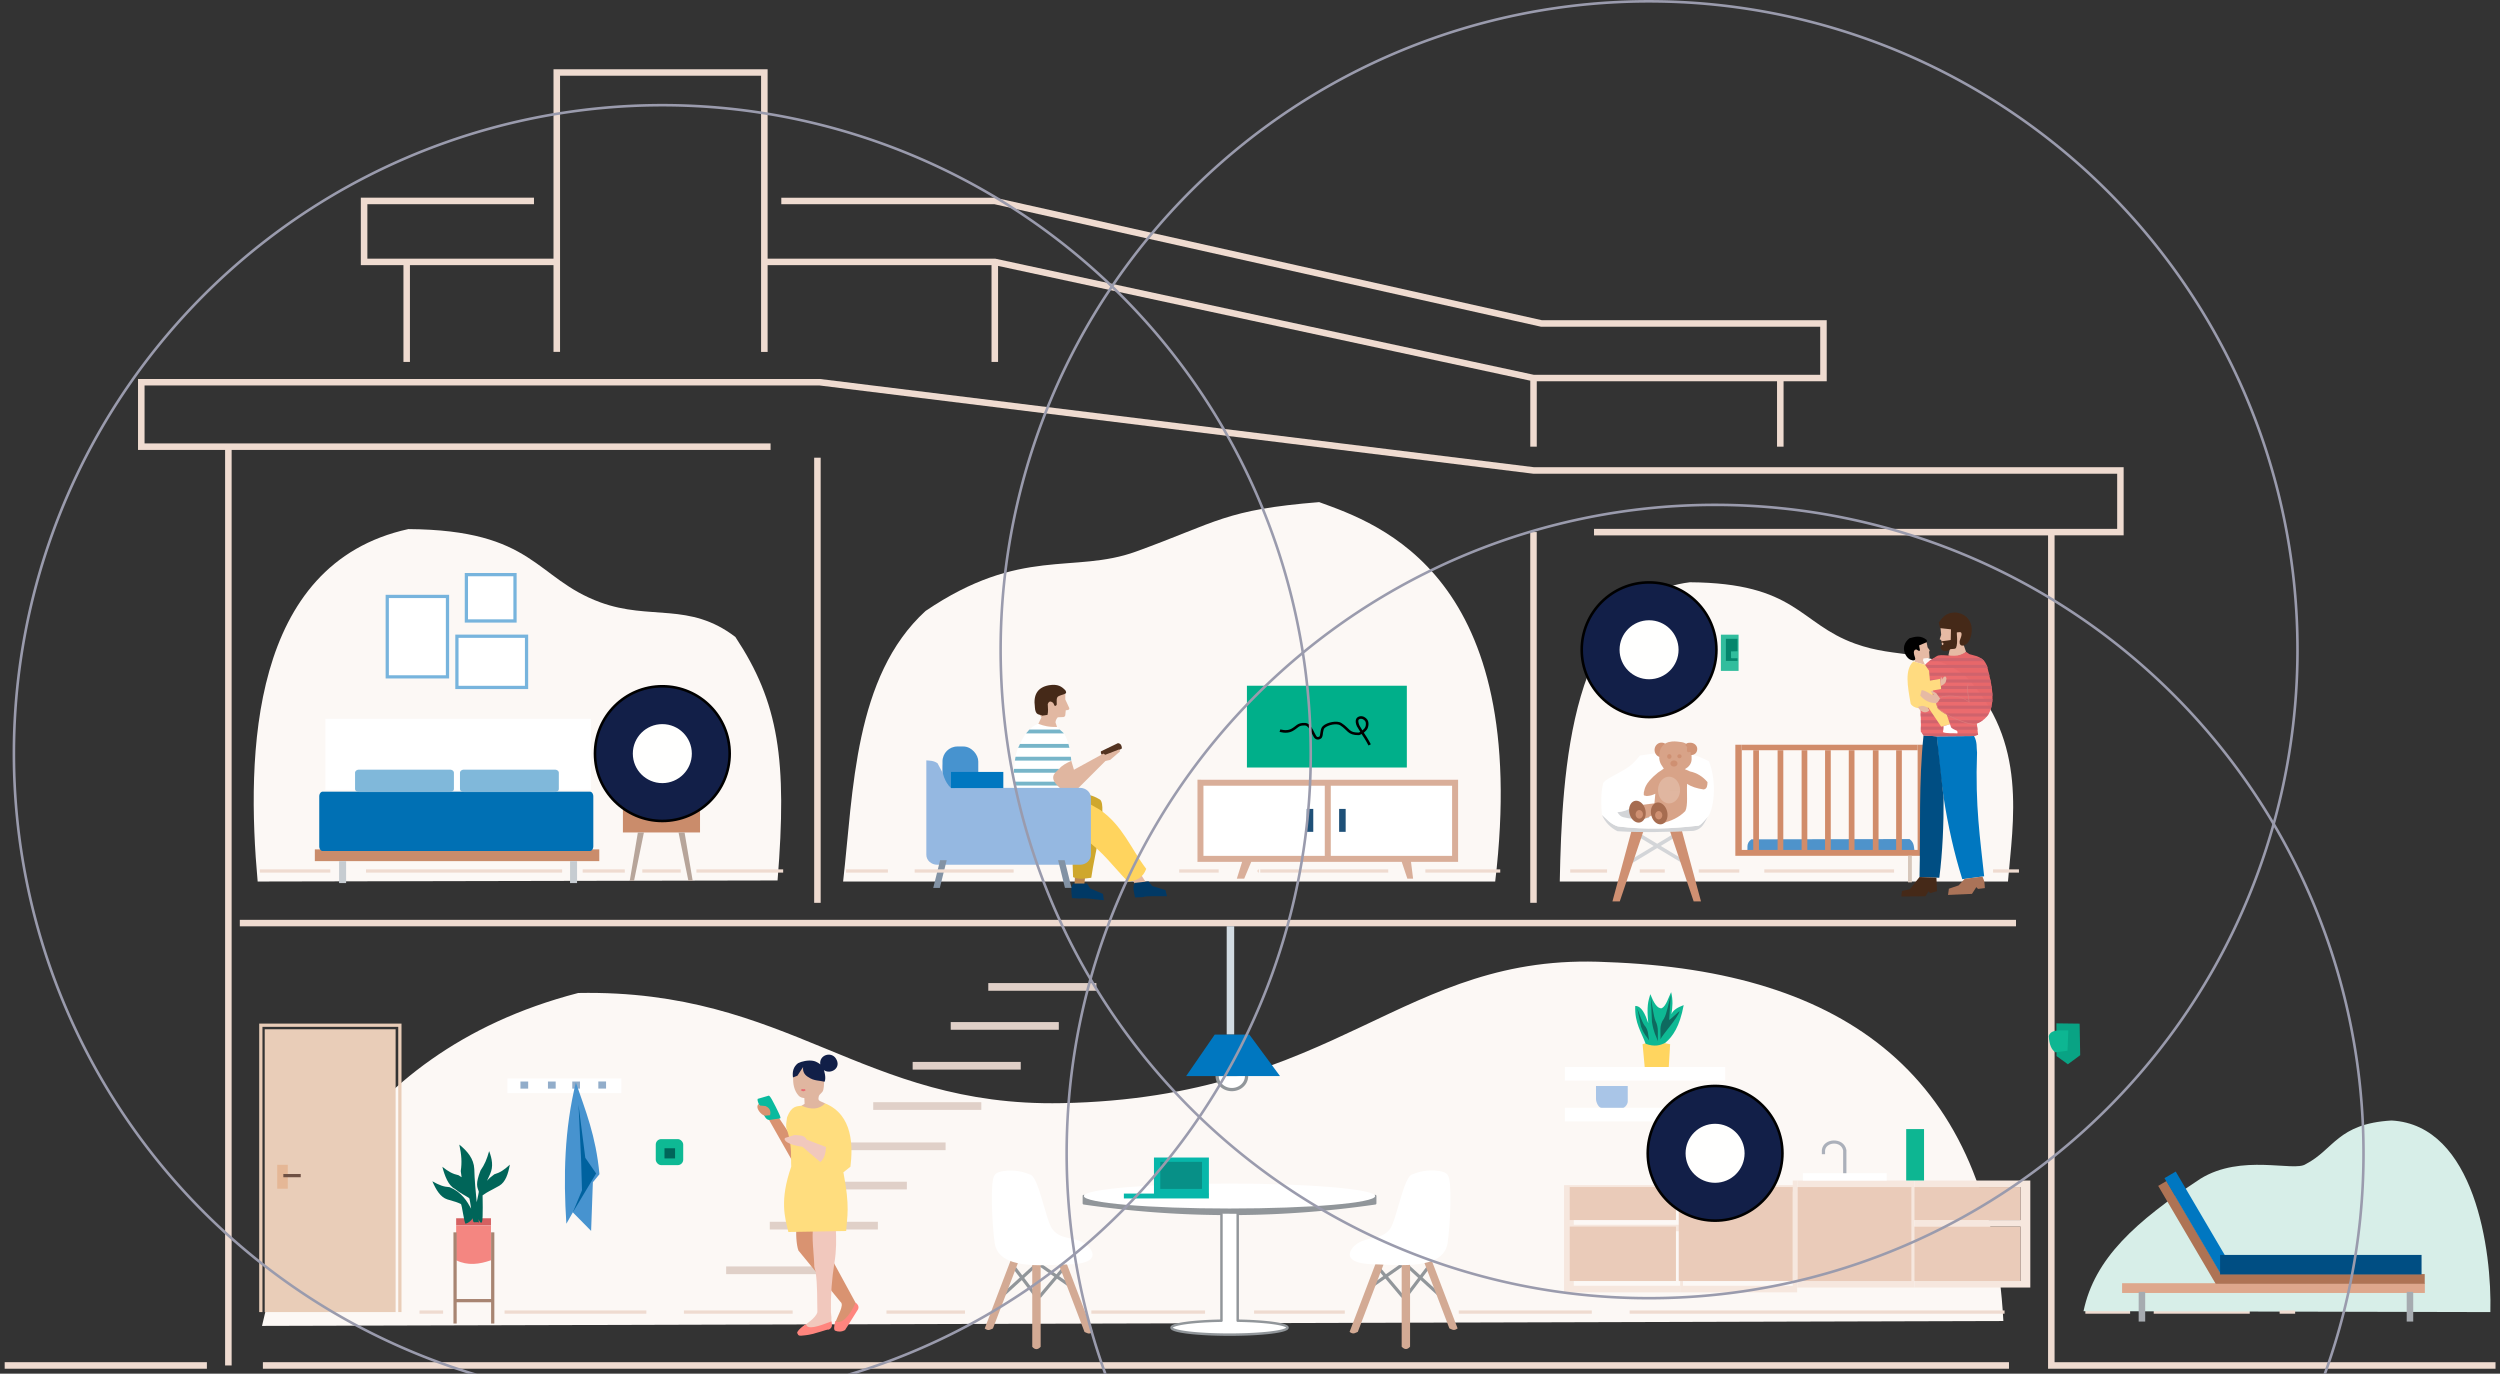 <?xml version="1.0" encoding="UTF-8" standalone="no"?>
<!-- Created with Inkscape (http://www.inkscape.org/) -->

<svg
   width="384"
   height="211"
   viewBox="0 0 101.6 55.827"
   version="1.1"
   id="svg5"
   sodipodi:docname="devices.svg"
   inkscape:version="1.1 (c68e22c387, 2021-05-23)"
   xmlns:inkscape="http://www.inkscape.org/namespaces/inkscape"
   xmlns:sodipodi="http://sodipodi.sourceforge.net/DTD/sodipodi-0.dtd"
   xmlns="http://www.w3.org/2000/svg"
   xmlns:svg="http://www.w3.org/2000/svg">
  <rect x="0" y="0" width="101.6" height="55.827" fill="#333333" stroke="none"/>
  <sodipodi:namedview
     id="namedview275"
     pagecolor="#ffffff"
     bordercolor="#666666"
     borderopacity="1.0"
     inkscape:pageshadow="2"
     inkscape:pageopacity="0.0"
     inkscape:pagecheckerboard="0"
     showgrid="false"
     inkscape:zoom="15.897711"
     inkscape:cx="364.54935"
     inkscape:cy="4.4346008"
     inkscape:window-width="1600"
     inkscape:window-height="837"
     inkscape:window-x="-8"
     inkscape:window-y="-8"
     inkscape:window-maximized="1"
     inkscape:current-layer="svg5" />
  <defs
     id="defs2" />
  <rect
     style="fill:#d7c7bb;fill-opacity:1;fill-rule:nonzero;stroke:none;stroke-width:0.026;stroke-linecap:round;stroke-miterlimit:4;stroke-dasharray:none;stroke-opacity:1"
     id="rect392907"
     width="0.157"
     height="1.079"
     x="112.024"
     y="105.255" />
  <g
     id="g1307"
     transform="translate(0,-0.044)">
    <path
       id="rect43716"
       style="fill:#fcf8f5;fill-opacity:1;stroke-width:0"
       d="m 16.596,21.546 c 5.137,0.037 5.141,2.002 7.8,2.977 2.032,0.744 3.616,-0.028 5.49,1.408 1.764,2.664 2.11,4.989 1.714,9.895 l -21.129,0.043 C 10.004,30.721 10.16,22.958 16.596,21.546 Z" />
    <path
       id="rect43716-0"
       style="fill:#fcf8f5;fill-opacity:1;stroke-width:0"
       d="m 68.669,23.707 c 4.342,0.031 4.429,1.666 6.722,2.495 1.752,0.633 2.96,0.166 4.473,1.303 2.562,2.653 1.937,5.966 1.74,8.364 h -18.215 c 0.089,-4.467 0.426,-11.557 5.281,-12.161 z" />
    <path
       id="rect43716-0-4"
       style="fill:#fcf8f5;fill-opacity:1;stroke-width:0"
       d="m 53.61,20.45 c -3.83,0.311 -4.103,0.797 -7.438,2.008 -2.548,0.925 -4.67,-0.22 -8.557,2.415 -2.908,2.658 -2.931,7.315 -3.351,10.996 H 60.765 C 62.243,23.431 56.044,21.332 53.61,20.45 Z" />
    <path
       id="rect43716-0-4-5"
       style="fill:#fcf8f5;fill-opacity:1;stroke-width:0"
       d="M 23.499,40.399 C 13.856,42.9 11.378,50.625 10.648,53.929 l 70.769,-0.2 C 80.879,43.789 75.035,39.489 65.305,39.144 56.984,38.716 54.427,44.654 43.15,44.876 34.996,45.037 32.115,40.238 23.499,40.399 Z" />
    <rect
       style="fill:none;fill-opacity:1;stroke:none;stroke-width:0;stroke-linecap:round;stroke-linejoin:miter;stroke-miterlimit:4;stroke-dasharray:none;stroke-opacity:1;paint-order:fill markers stroke"
       id="rect100587"
       width="4.525"
       height="0.313"
       x="43.149"
       y="42.4" />
    <rect
       style="fill:#e0d0c8;fill-opacity:1;fill-rule:nonzero;stroke:none;stroke-width:0.096;stroke-linecap:round;stroke-miterlimit:4;stroke-dasharray:none;stroke-opacity:1"
       id="rect169877"
       width="4.393"
       height="0.313"
       x="40.164"
       y="39.996" />
    <rect
       style="fill:#e0d0c8;fill-opacity:1;fill-rule:nonzero;stroke:none;stroke-width:0.096;stroke-linecap:round;stroke-miterlimit:4;stroke-dasharray:none;stroke-opacity:1"
       id="rect169877-9"
       width="4.393"
       height="0.313"
       x="38.637"
       y="41.581" />
    <rect
       style="fill:#e0d0c8;fill-opacity:1;fill-rule:nonzero;stroke:none;stroke-width:0.096;stroke-linecap:round;stroke-miterlimit:4;stroke-dasharray:none;stroke-opacity:1"
       id="rect169877-3"
       width="4.393"
       height="0.313"
       x="37.09"
       y="43.2" />
    <rect
       style="fill:#e0d0c8;fill-opacity:1;fill-rule:nonzero;stroke:none;stroke-width:0.096;stroke-linecap:round;stroke-miterlimit:4;stroke-dasharray:none;stroke-opacity:1"
       id="rect169877-38"
       width="4.393"
       height="0.313"
       x="35.488"
       y="44.837" />
    <rect
       style="fill:#e0d0c8;fill-opacity:1;fill-rule:nonzero;stroke:none;stroke-width:0.096;stroke-linecap:round;stroke-miterlimit:4;stroke-dasharray:none;stroke-opacity:1"
       id="rect169877-8"
       width="4.393"
       height="0.313"
       x="34.036"
       y="46.473" />
    <rect
       style="fill:#e0d0c8;fill-opacity:1;fill-rule:nonzero;stroke:none;stroke-width:0.096;stroke-linecap:round;stroke-miterlimit:4;stroke-dasharray:none;stroke-opacity:1"
       id="rect169877-5"
       width="4.393"
       height="0.313"
       x="32.462"
       y="48.069" />
    <rect
       style="fill:#e0d0c8;fill-opacity:1;fill-rule:nonzero;stroke:none;stroke-width:0.096;stroke-linecap:round;stroke-miterlimit:4;stroke-dasharray:none;stroke-opacity:1"
       id="rect169877-81"
       width="4.393"
       height="0.313"
       x="31.284"
       y="49.697" />
    <rect
       style="fill:#e0d0c8;fill-opacity:1;fill-rule:nonzero;stroke:none;stroke-width:0.096;stroke-linecap:round;stroke-miterlimit:4;stroke-dasharray:none;stroke-opacity:1"
       id="rect169877-81-8"
       width="4.393"
       height="0.313"
       x="29.511"
       y="51.512" />
    <path
       id="rect390627"
       style="fill:#4e93cb;stroke-width:0.046;stroke-linecap:round"
       d="m 71.177,34.155 6.426,-0.012 c 0.232,0.168 0.155,0.38 0.231,0.57 h -6.835 c 0.055,-0.186 -0.068,-0.386 0.178,-0.558 z" />
    <path
       id="rect386343"
       style="fill:#d18c6a;fill-opacity:1;stroke-width:0.026;stroke-linecap:round"
       d="m 70.524,30.31 v 4.275 0.239 h 7.408 0.265 v -0.239 -4.275 h -0.265 v 4.275 h -0.641 v -4.052 h -0.232 v 4.052 h -0.715 v -4.052 h -0.232 v 4.052 h -0.746 v -4.052 h -0.232 v 4.052 h -0.732 v -4.052 h -0.232 v 4.052 h -0.721 v -4.052 h -0.232 v 4.052 h -0.744 v -4.052 h -0.232 v 4.052 h -0.757 v -4.052 h -0.232 v 4.052 h -0.467 v -4.275 z" />
    <rect
       style="fill:#d18c6a;fill-opacity:1;fill-rule:nonzero;stroke:none;stroke-width:0.038;stroke-linecap:round;stroke-miterlimit:4;stroke-dasharray:none;stroke-opacity:1"
       id="rect386812"
       width="7.144"
       height="0.223"
       x="70.789"
       y="30.31" />
    <rect
       style="fill:#d7c7bb;fill-opacity:1;fill-rule:nonzero;stroke:none;stroke-width:0.026;stroke-linecap:round;stroke-miterlimit:4;stroke-dasharray:none;stroke-opacity:1"
       id="rect392907-8"
       width="0.157"
       height="1.079"
       x="77.541"
       y="34.824" />
    <g
       id="g386319"
       transform="translate(-41.047,-70.43)">
      <path
         id="rect314829-4"
         style="fill:#e6baa4;fill-opacity:1;stroke-width:0.17;stroke-linecap:round"
         d="m 120.654,95.66 c -0.275,0.001 -0.549,0.009 -0.747,0.305 l 0.03,0.305 -0.062,0.185 0.063,0.029 0.054,0.346 c 0.118,0.051 0.221,0.017 0.315,-0.065 l -0.079,0.348 c 0.089,0.041 0.218,0.042 0.362,0.029 0.149,-0.041 0.293,-0.085 0.357,-0.18 l -0.106,-0.307 c 0.217,-0.088 0.425,-0.754 -0.187,-0.997 z" />
      <path
         id="rect314829-0-0"
         style="fill:#452918;fill-opacity:1;stroke-width:0.192;stroke-linecap:round"
         d="m 120.549,95.365 c -0.31,8.7e-4 -0.489,0.076 -0.711,0.409 l 0.053,0.227 0.444,0.049 -0.01,0.431 c 0.013,0.008 -0.286,0.042 -0.377,0.056 -0.03,0.005 -0.036,0.048 -0.009,0.06 0.005,0.002 0.069,-0.021 0.08,0.003 0.045,0.095 -0.052,0.079 -0.08,0.12 -0.039,0.059 -0.019,0.095 0.008,0.145 0.044,0.081 0.263,0.093 0.334,0.012 0.049,-0.056 0.227,0.004 0.261,-0.08 0.086,-0.209 0.012,-0.621 0.034,-0.623 0.046,-0.004 0.149,-0.024 0.171,0.006 0.064,0.086 -0.054,0.288 -0.06,0.35 -0.027,0.266 0.213,0.172 0.235,0.145 0.243,-0.099 0.505,-0.989 -0.184,-1.264 z" />
      <path
         id="rect340019"
         style="fill:#0077c0;fill-opacity:1;stroke-width:0.186;stroke-linecap:round"
         d="m 119.76,100.398 1.514,-0.012 c 0.137,0.261 0.092,0.456 0.12,0.677 -0.081,2.183 0.133,3.521 0.289,5.023 l -0.889,0.117 c -0.33,-1.052 -0.58,-2.167 -0.76,-3.335 -0.123,-0.799 -0.214,-1.624 -0.275,-2.471 z" />
      <path
         id="rect342833"
         style="fill:#004e83;fill-opacity:1;stroke-width:0.133;stroke-linecap:round"
         d="m 119.22,100.36 0.54,0.039 0.275,2.501 c 0.004,1.089 -0.038,2.173 -0.174,3.246 l -0.805,-0.03 c 0.045,-1.92 -0.037,-3.856 0.164,-5.757 z" />
      <path
         id="rect347814"
         style="fill:#452918;stroke-width:0.132;stroke-linecap:round"
         d="m 119.056,106.116 0.688,0.025 0.022,0.551 -0.276,0.079 -0.067,-0.073 -0.13,0.202 -0.977,0.008 0.028,-0.227 0.321,-0.07 z" />
      <path
         id="rect347814-4"
         style="fill:#aa7358;fill-opacity:1;stroke-width:0.132;stroke-linecap:round"
         d="m 120.889,106.191 0.723,-0.095 c 0.104,0.216 0.085,0.289 0.099,0.47 l -0.279,0.033 -0.067,-0.073 -0.177,0.275 -0.974,0.043 0.036,-0.253 0.397,-0.135 z" />
      <g
         id="g385213">
        <path
           id="rect360151"
           style="opacity:1;fill:#ea686b;fill-opacity:0.98;stroke-width:0.132;stroke-linecap:round"
           d="m 119.244,97.532 c 0.188,-0.202 0.192,-0.183 0.495,-0.382 0.109,-0.071 0.237,-0.052 0.489,-0.036 0.287,0.018 0.47,0.028 0.719,-0.151 l 0.136,0.095 0.305,0.084 c 0.32,0.126 0.354,0.276 0.42,0.423 0.143,0.608 0.571,1.932 -0.423,2.312 l 0.051,0.457 -0.162,0.051 -1.514,0.012 -0.54,-0.038 -0.112,-0.156 c 0.04,-0.891 -0.156,-1.781 0.137,-2.672 z" />
        <path
           id="rect376583-4"
           style="fill:#cf636c;fill-opacity:0.98;stroke-width:0.024;stroke-linecap:round"
           d="m 119.637,97.217 c -0.084,0.053 -0.147,0.093 -0.193,0.127 h 2.247 c -0.035,-0.043 -0.084,-0.086 -0.152,-0.127 z m -0.355,0.277 c -0.013,0.014 -0.022,0.022 -0.037,0.038 -0.01,0.029 -0.017,0.059 -0.026,0.088 h 2.602 c -0.004,-0.017 -0.01,-0.039 -0.013,-0.055 -0.011,-0.024 -0.021,-0.048 -0.031,-0.071 z m -0.113,0.316 c -0.009,0.042 -0.018,0.084 -0.025,0.127 h 2.755 c -0.01,-0.044 -0.02,-0.086 -0.03,-0.127 z m -0.049,0.277 c -0.006,0.042 -0.011,0.084 -0.015,0.127 h 2.853 c -0.008,-0.043 -0.016,-0.085 -0.025,-0.127 z m -0.027,0.26 c -0.003,0.042 -0.005,0.084 -0.007,0.127 h 2.914 c -0.005,-0.043 -0.012,-0.085 -0.019,-0.127 z m -0.011,0.277 c -6.9e-4,0.042 -0.001,0.084 -0.001,0.127 h 2.94 c -0.001,-0.042 -0.002,-0.084 -0.006,-0.127 z m -5.2e-4,0.249 c 7.2e-4,0.042 0.003,0.084 0.004,0.127 h 2.927 c 0.004,-0.042 0.007,-0.084 0.008,-0.127 z m 0.008,0.277 c 0.002,0.042 0.003,0.084 0.005,0.127 h 2.863 c 0.013,-0.041 0.024,-0.083 0.033,-0.127 z m 0.012,0.316 c 0.002,0.042 0.003,0.084 0.004,0.127 h 2.683 c 0.033,-0.04 0.061,-0.082 0.086,-0.127 z m 0.008,0.277 c 9.4e-4,0.042 0.003,0.084 0.003,0.127 h 2.289 c 0.087,-0.035 0.164,-0.078 0.23,-0.127 z m 0.003,0.26 c -4e-4,0.042 -0.001,0.084 -0.003,0.127 h 2.303 l -0.015,-0.127 z m 0.051,0.277 0.056,0.079 0.54,0.038 1.515,-0.012 0.161,-0.051 -0.006,-0.054 z" />
      </g>
      <path
         style="color:#000000;fill:#dc7d7d;fill-opacity:0.996;-inkscape-stroke:none"
         d="m 121.021,98.281 c -0.056,0.176 -0.005,0.427 0.039,0.709 -0.297,-0.24 -0.664,-0.279 -1.062,-0.221 h -0.004 l -0.123,0.098 0.016,0.021 0.115,-0.092 c 0.403,-0.059 0.772,-0.029 1.064,0.219 l 0.027,0.021 -0.006,-0.033 c -0.045,-0.291 -0.095,-0.546 -0.041,-0.715 z"
         id="path364464" />
      <g
         id="g357726"
         transform="translate(-0.025,0.043)">
        <path
           id="rect314829"
           style="opacity:1;fill:#e6baa4;fill-opacity:1;stroke-width:0.132;stroke-linecap:round"
           d="m 118.739,96.442 c 0.206,-0.06 0.411,-0.115 0.625,0.061 l 0.045,0.234 0.087,0.125 -0.025,0.061 0.021,0.245 -0.249,0.022 -0.022,0.08 0.086,0.181 -0.423,-0.12 0.006,-0.071 -0.068,-0.033 c -0.181,-0.017 -0.484,-0.468 -0.082,-0.785 z" />
        <path
           id="rect314829-0"
           style="opacity:1;fill:#000000;fill-opacity:1;stroke-width:0.149;stroke-linecap:round"
           d="m 118.672,96.37 c 0.231,-0.068 0.462,-0.13 0.702,0.069 l 0.01,0.087 -0.32,0.135 0.037,0.201 c -0.051,0.06 -0.117,-0.046 -0.167,-0.036 -0.136,0.028 -0.07,0.233 -0.046,0.293 0.079,0.192 -0.101,0.154 -0.124,0.138 -0.203,-0.02 -0.544,-0.53 -0.092,-0.888 z" />
        <path
           id="rect322789"
           style="opacity:1;fill:#ffdb80;fill-opacity:1;stroke-width:0.132;stroke-linecap:round"
           d="m 118.953,97.347 0.353,0.104 0.161,0.234 0.038,0.407 0.414,-0.072 0.04,0.411 -0.338,0.062 -0.002,0.223 0.136,0.296 0.077,0.222 0.353,0.233 0.134,0.397 -0.356,0.099 -0.521,-0.772 c -0.258,0.059 -0.606,0.046 -0.72,-0.162 -0.13,-0.721 -0.248,-1.383 0.107,-1.715 z" />
        <path
           id="rect331475"
           style="opacity:1;fill:#ffffff;stroke-width:0.132;stroke-linecap:round"
           d="m 120.055,99.942 0.265,-0.079 0.039,0.111 c 0.008,0.049 0.121,0.102 0.239,0.153 0.045,0.052 0.02,0.074 0.023,0.108 -0.196,-0.017 -0.444,0.013 -0.587,-0.05 0.007,-0.081 0.035,-0.145 0.021,-0.244 z" />
        <path
           id="rect352997"
           style="opacity:1;fill:#e6baa4;stroke-width:0.132;stroke-linecap:round"
           d="m 119.95,97.955 c 0.047,-0.005 0.035,0.062 0.038,0.101 0.043,-0.051 0.052,-0.117 0.137,-0.137 0.084,0.062 0.04,0.151 0.018,0.239 -0.075,0.112 -0.124,0.105 -0.197,0.152 l -0.019,-0.201 z" />
      </g>
      <path
         style="color:#000000;fill:#dc7c7c;-inkscape-stroke:none"
         d="m 119.756,99.049 -0.025,0.006 0.041,0.164 v 0.002 c 0.014,0.037 0.048,0.074 0.098,0.115 0.049,0.041 0.113,0.086 0.188,0.131 0.149,0.089 0.337,0.181 0.525,0.26 0.189,0.078 0.378,0.143 0.525,0.176 0.074,0.017 0.136,0.025 0.186,0.023 0.025,-6.68e-4 0.047,-0.003 0.065,-0.01 0.017,-0.007 0.032,-0.018 0.039,-0.033 l -0.023,-0.012 c -0.004,0.008 -0.012,0.014 -0.025,0.02 -0.013,0.005 -0.032,0.009 -0.055,0.01 -0.045,0.001 -0.107,-0.007 -0.18,-0.023 -0.145,-0.033 -0.332,-0.096 -0.52,-0.174 -0.187,-0.078 -0.377,-0.171 -0.523,-0.26 -0.073,-0.044 -0.136,-0.087 -0.184,-0.127 -0.047,-0.039 -0.078,-0.075 -0.09,-0.104 z"
         id="path374108" />
    </g>
    <path
       id="rect359553"
       style="fill:#e6baa4;stroke-width:0.132;stroke-linecap:round"
       d="m 77.945,28.772 0.153,-0.043 c 0.255,0.013 0.312,0.155 0.298,0.203 -0.091,0.054 -0.138,0.085 -0.256,0.039 -0.142,-0.066 -0.15,-0.132 -0.194,-0.198 z" />
    <path
       id="rect357750"
       style="fill:#e6baa4;stroke-width:0.13;stroke-linecap:round"
       d="m 78.092,28.098 c 0.057,-0.018 0.182,0.029 0.432,0.193 l 0.063,-0.022 -0.12,-0.112 0.049,-0.041 0.175,0.1 0.152,0.213 c -0.044,0.065 -0.057,0.141 -0.146,0.191 -0.256,-8.42e-4 -0.461,-0.084 -0.658,-0.306 z" />
    <path
       id="rect312860"
       style="fill:#ffd55f;stroke-width:0.132;stroke-linecap:round"
       d="m 66.754,42.481 c 0.261,-0.093 0.607,-0.116 1.12,0 l -0.058,0.972 c -0.314,0.05 -0.635,0.062 -0.972,-0.008 z" />
    <path
       id="rect307790"
       style="fill:#0eb994;stroke-width:0.132;stroke-linecap:round"
       d="m 66.456,40.926 c 0.257,-0.006 0.404,0.334 0.53,0.699 -0.069,-0.697 -0.006,-0.874 0.082,-1.179 0.137,0.344 0.286,0.602 0.467,0.572 0.175,-0.088 0.266,-0.424 0.38,-0.654 0.081,0.325 0.059,0.615 0.01,0.896 0.085,-0.191 0.285,-0.286 0.5,-0.368 -0.163,0.88 -0.451,1.283 -0.745,1.53 -0.208,0.107 -0.441,0.174 -0.802,0.041 -0.171,-0.479 -0.451,-0.838 -0.422,-1.538 z" />
    <path
       id="rect309449"
       style="fill:#0e6a5f;stroke-width:0.132;stroke-linecap:round"
       d="m 66.535,41.013 c 0.097,0.242 0.187,0.545 0.294,0.699 0.173,0.188 0.148,0.407 0.19,0.616 -0.107,-0.175 -0.2,-0.221 -0.327,-0.562 z" />
    <path
       id="rect309449-8-2"
       style="fill:#0e6a5f;stroke-width:0.185;stroke-linecap:round"
       d="m 67.899,40.473 c -0.088,0.334 -0.153,0.746 -0.275,0.966 -0.212,0.279 -0.126,0.559 -0.142,0.838 0.1,-0.209 0.68,-0.831 0.776,-1.133 0.018,-0.057 -0.439,0.412 -0.422,0.338 z" />
    <path
       id="rect309449-8"
       style="fill:#0e6a5f;stroke-width:0.15;stroke-linecap:round"
       d="m 67.092,40.584 c 0.059,0.328 0.103,0.732 0.186,0.949 0.143,0.274 0.085,0.549 0.096,0.824 -0.08,-0.244 -0.164,-0.321 -0.239,-0.781 z" />
    <path
       style="color:#000000;fill:#efdbd0;fill-opacity:1;stroke-width:1;-inkscape-stroke:none"
       d="m 10.684,55.403 v 0.266 h 70.961 v -0.266 z"
       id="path104924" />
    <path
       style="color:#000000;fill:#efdbd0;fill-opacity:1;stroke-width:1;-inkscape-stroke:none"
       d="m 0.19,55.403 v 0.266 H 8.408 v -0.266 z"
       id="path104922" />
    <path
       style="color:#000000;fill:#efdbd0;fill-opacity:1;stroke-width:1;-inkscape-stroke:none"
       d="m 9.746,37.426 v 0.264 H 81.93 v -0.264 z"
       id="path104920" />
    <path
       style="color:#000000;fill:#efdbd0;fill-opacity:1;stroke-width:1;-inkscape-stroke:none"
       d="m 62.189,21.668 v 15.066 h 0.264 V 21.668 Z"
       id="path104918" />
    <path
       style="color:#000000;fill:#efdbd0;fill-opacity:1;stroke-width:1;-inkscape-stroke:none"
       d="m 33.088,18.645 v 18.09 h 0.264 V 18.645 Z"
       id="path104916" />
    <path
       style="color:#000000;fill:#efdbd0;fill-opacity:1;stroke-width:1;-inkscape-stroke:none"
       d="m 5.609,15.446 v 2.883 h 3.539 V 55.536 H 9.414 V 18.329 H 31.316 V 18.063 H 9.285 5.875 V 15.71 H 33.309 l 29.004,3.586 h 23.729 v 2.24 H 64.781 v 0.266 H 83.233 V 55.668 H 101.418 V 55.403 H 83.498 V 21.801 h 2.807 V 19.03 H 62.33 L 33.326,15.446 Z"
       id="path104914" />
    <path
       style="color:#000000;fill:#efdbd0;fill-opacity:1;stroke-width:1;-inkscape-stroke:none"
       d="M 22.494,2.858 V 10.555 H 16.562 14.93 V 8.342 h 6.771 v -0.264 h -7.037 v 2.74 h 1.732 v 3.934 h 0.264 v -3.934 h 5.834 v 3.527 h 0.266 V 10.686 3.122 h 8.17 v 7.564 3.66 h 0.266 v -3.527 h 9.099 v 3.934 h 0.266 v -3.902 l 21.629,4.664 v 2.681 h 0.264 v -2.656 h 9.764 v 2.656 h 0.266 v -2.656 h 1.754 V 13.057 H 62.66 L 40.441,8.079 h -8.689 v 0.264 h 8.66 L 62.631,13.323 h 11.342 v 1.953 H 62.336 L 40.441,10.555 H 31.196 V 2.858 Z"
       id="path869" />
    <rect
       style="fill:#ffffff;fill-opacity:1;stroke:none;stroke-width:0.771;stroke-linecap:round;stroke-linejoin:miter;stroke-miterlimit:4;stroke-dasharray:none;stroke-opacity:1;paint-order:normal"
       id="rect215996"
       width="10.527"
       height="3.313"
       x="48.664"
       y="31.731" />
    <path
       id="rect212747"
       style="color:#000000;fill:#d9ae99;stroke-width:0.487;stroke-linecap:round;-inkscape-stroke:none"
       d="m 48.664,31.731 v 0.122 3.217 h 1.815 l -0.214,0.682 h 0.3 l 0.285,-0.682 h 2.989 0.244 2.883 l 0.229,0.682 h 0.233 l -0.085,-0.682 h 1.914 v -3.338 h -5.174 -0.244 z m 0.244,0.244 h 4.931 v 2.851 h -4.931 z m 5.175,0 h 4.93 v 2.851 h -4.93 z" />
    <g
       id="rect215511"
       style="fill:#1e5078;fill-opacity:1"
       transform="translate(0,-2.117)">
      <path
         style="color:#000000;fill:#1e5078;fill-opacity:1;stroke-width:0.244;stroke-linecap:round;-inkscape-stroke:none"
         d="m 53.227,35.156 h 0.023 v 0.69 h -0.023 z"
         id="path167299" />
      <path
         style="color:#000000;fill:#1e5078;fill-opacity:1;stroke-linecap:round;-inkscape-stroke:none"
         d="m 53.105,35.035 v 0.121 0.811 h 0.266 v -0.932 z"
         id="path167301" />
    </g>
    <g
       id="rect215593"
       style="fill:#1e5078;fill-opacity:1"
       transform="translate(0,-2.117)">
      <path
         style="color:#000000;fill:#1e5078;fill-opacity:1;stroke-width:0.244;stroke-linecap:round;-inkscape-stroke:none"
         d="m 54.543,35.156 h 0.023 v 0.69 h -0.023 z"
         id="path167307" />
      <path
         style="color:#000000;fill:#1e5078;fill-opacity:1;stroke-linecap:round;-inkscape-stroke:none"
         d="m 54.422,35.035 v 0.121 0.811 H 54.688 v -0.932 z"
         id="path167309" />
    </g>
    <rect
       style="fill:#00af8a;fill-opacity:1;stroke:none;stroke-width:0.852;stroke-linecap:round;stroke-linejoin:round;stroke-miterlimit:4;stroke-dasharray:none;stroke-opacity:1;paint-order:fill markers stroke"
       id="rect211295"
       width="6.499"
       height="3.324"
       x="-57.174"
       y="27.912"
       transform="scale(-1,1)" />
    <path
       style="color:#000000;fill:#000000;stroke-width:0.402;-inkscape-stroke:none"
       d="m 55.241,29.159 c 0.067,-0.019 0.142,-0.011 0.205,0.024 0.097,0.054 0.159,0.138 0.167,0.232 0.005,0.064 0.01,0.189 -0.076,0.295 -0.026,0.032 -0.067,0.073 -0.111,0.111 0.08,0.122 0.144,0.207 0.285,0.471 l -0.094,0.049 c -0.142,-0.266 -0.205,-0.35 -0.283,-0.469 -0.038,0.021 -0.073,0.049 -0.117,0.049 -0.222,0.002 -0.34,-0.051 -0.433,-0.129 -0.093,-0.078 -0.162,-0.172 -0.322,-0.274 -0.058,-0.037 -0.182,-0.049 -0.307,-0.027 -0.126,0.022 -0.253,0.076 -0.321,0.137 -0.036,0.033 -0.053,0.099 -0.064,0.175 -0.011,0.076 -0.012,0.158 -0.056,0.226 -0.015,0.022 -0.023,0.025 -0.039,0.035 -0.016,0.01 -0.037,0.021 -0.061,0.028 -0.048,0.015 -0.118,0.014 -0.173,-0.035 -0.038,-0.034 -0.062,-0.081 -0.09,-0.136 -0.028,-0.055 -0.057,-0.119 -0.09,-0.179 -0.033,-0.059 -0.07,-0.114 -0.108,-0.153 -0.039,-0.039 -0.076,-0.059 -0.118,-0.061 -0.144,-0.006 -0.204,0.018 -0.267,0.061 -0.063,0.043 -0.13,0.111 -0.257,0.176 -0.115,0.058 -0.24,0.063 -0.336,0.055 -0.048,-0.004 -0.09,-0.013 -0.12,-0.02 -0.03,-0.007 -0.046,-0.011 -0.054,-0.014 l 0.034,-0.1 c -0.004,-0.001 0.017,0.005 0.043,0.011 0.027,0.006 0.063,0.013 0.106,0.017 0.085,0.007 0.191,0.002 0.279,-0.043 0.113,-0.057 0.17,-0.118 0.245,-0.169 0.076,-0.052 0.171,-0.086 0.331,-0.079 0.075,0.004 0.139,0.041 0.189,0.092 0.05,0.05 0.09,0.114 0.125,0.177 0.035,0.064 0.066,0.128 0.093,0.181 0.027,0.053 0.054,0.095 0.066,0.106 0.024,0.022 0.046,0.02 0.071,0.013 0.013,-0.004 0.026,-0.01 0.035,-0.016 0.009,-0.006 0.017,-0.018 0.008,-0.004 0.018,-0.027 0.028,-0.101 0.039,-0.183 0.012,-0.081 0.028,-0.174 0.098,-0.238 0.092,-0.084 0.232,-0.138 0.373,-0.163 0.141,-0.025 0.284,-0.022 0.383,0.042 0.173,0.11 0.253,0.215 0.333,0.282 0.079,0.067 0.157,0.105 0.364,0.104 0.016,-1.37e-4 0.042,-0.019 0.065,-0.03 -0.022,-0.032 -0.066,-0.116 -0.086,-0.143 -0.078,-0.104 -0.111,-0.236 -0.096,-0.331 0.013,-0.08 0.075,-0.133 0.143,-0.152 z m 0.028,0.102 c -0.038,0.011 -0.06,0.029 -0.066,0.067 -0.007,0.046 0.019,0.174 0.076,0.251 0.021,0.029 0.067,0.115 0.09,0.149 0.032,-0.029 0.065,-0.06 0.085,-0.084 0.059,-0.073 0.058,-0.163 0.053,-0.22 -0.004,-0.054 -0.038,-0.106 -0.112,-0.147 -0.037,-0.02 -0.088,-0.026 -0.126,-0.016 z"
       id="path205667" />
    <rect
       style="fill:#ffffff;fill-opacity:1;stroke:#77b4dd;stroke-width:0.132;stroke-linecap:round;stroke-miterlimit:4;stroke-dasharray:none;stroke-opacity:1"
       id="rect104995"
       width="2.448"
       height="3.269"
       x="15.738"
       y="24.283" />
    <rect
       style="fill:#ffffff;fill-opacity:1;stroke:#77b4dd;stroke-width:0.132;stroke-linecap:round;stroke-miterlimit:4;stroke-dasharray:none;stroke-opacity:1"
       id="rect108623"
       width="1.976"
       height="1.883"
       x="18.954"
       y="23.398" />
    <rect
       style="fill:#ffffff;fill-opacity:1;stroke:#77b4dd;stroke-width:0.132;stroke-linecap:round;stroke-miterlimit:4;stroke-dasharray:none;stroke-opacity:1"
       id="rect108625"
       width="2.83"
       height="2.081"
       x="18.569"
       y="25.9" />
    <rect
       style="fill:#ca8c6b;fill-opacity:1;stroke:none;stroke-width:0.105;stroke-linecap:round;stroke-linejoin:round;stroke-miterlimit:4;stroke-dasharray:none;stroke-opacity:1;paint-order:fill markers stroke"
       id="rect125055"
       width="11.56"
       height="0.477"
       x="12.795"
       y="34.563" />
    <g
       id="rect126351"
       transform="matrix(0.506,0,0,0.7,-60.331,-108.773)">
      <path
         style="color:#000000;fill:#0070b4;stroke-width:0.555;stroke-linecap:round;stroke-linejoin:round;-inkscape-stroke:none;paint-order:fill markers stroke"
         d="m 145.151,201.691 h 21.457 v 2.893 h -21.457 z"
         id="path129088" />
      <path
         style="color:#000000;fill:#0070b4;stroke-linecap:round;stroke-linejoin:round;-inkscape-stroke:none;paint-order:fill markers stroke"
         d="m 145.15,201.414 a 0.278,0.278 0 0 0 -0.277,0.277 v 2.893 a 0.278,0.278 0 0 0 0.277,0.277 h 21.457 a 0.278,0.278 0 0 0 0.277,-0.277 v -2.893 a 0.278,0.278 0 0 0 -0.277,-0.277 z m 0.277,0.555 h 20.902 v 2.338 h -20.902 z"
         id="path129090" />
    </g>
    <rect
       style="fill:#ffffff;fill-opacity:1;stroke:none;stroke-width:0.336;stroke-linecap:round;stroke-linejoin:round;stroke-miterlimit:4;stroke-dasharray:none;stroke-opacity:1;paint-order:fill markers stroke"
       id="rect130527"
       width="10.794"
       height="2.888"
       x="13.223"
       y="29.258" />
    <g
       id="rect129196"
       style="fill:#80b8da;fill-opacity:1"
       transform="matrix(0.506,0,0,0.411,-60.331,-50.549)">
      <path
         style="color:#000000;fill:#80b8da;fill-opacity:1;stroke-width:0.62;stroke-linecap:round;stroke-linejoin:round;-inkscape-stroke:none;paint-order:fill markers stroke"
         d="m 148.057,199.514 h 7.32 v 1.59 h -7.32 z"
         id="path129379" />
      <path
         style="color:#000000;fill:#80b8da;fill-opacity:1;stroke-linecap:round;stroke-linejoin:round;-inkscape-stroke:none;paint-order:fill markers stroke"
         d="m 148.057,199.203 a 0.31,0.31 0 0 0 -0.309,0.311 v 1.59 a 0.31,0.31 0 0 0 0.309,0.311 h 7.32 a 0.31,0.31 0 0 0 0.311,-0.311 v -1.59 a 0.31,0.31 0 0 0 -0.311,-0.311 z m 0.311,0.621 h 6.699 v 0.971 h -6.699 z"
         id="path129381" />
    </g>
    <g
       id="g130503"
       style="fill:#80b8da;fill-opacity:1"
       transform="matrix(0.506,0,0,0.411,-56.067,-50.549)">
      <path
         style="color:#000000;fill:#80b8da;fill-opacity:1;stroke-width:0.62;stroke-linecap:round;stroke-linejoin:round;-inkscape-stroke:none;paint-order:fill markers stroke"
         d="m 148.057,199.514 h 7.32 v 1.59 h -7.32 z"
         id="path130499" />
      <path
         style="color:#000000;fill:#80b8da;fill-opacity:1;stroke-linecap:round;stroke-linejoin:round;-inkscape-stroke:none;paint-order:fill markers stroke"
         d="m 148.057,199.203 a 0.31,0.31 0 0 0 -0.309,0.311 v 1.59 a 0.31,0.31 0 0 0 0.309,0.311 h 7.32 a 0.31,0.31 0 0 0 0.311,-0.311 v -1.59 a 0.31,0.31 0 0 0 -0.311,-0.311 z m 0.311,0.621 h 6.699 v 0.971 h -6.699 z"
         id="path130501" />
    </g>
    <rect
       style="fill:#c6ccd1;fill-opacity:1;stroke:none;stroke-width:0.283;stroke-linecap:round;stroke-linejoin:round;stroke-miterlimit:4;stroke-dasharray:none;stroke-opacity:1;paint-order:fill markers stroke"
       id="rect131150"
       width="0.285"
       height="0.892"
       x="13.781"
       y="35.04" />
    <rect
       style="fill:#c6ccd1;fill-opacity:1;stroke:none;stroke-width:0.283;stroke-linecap:round;stroke-linejoin:round;stroke-miterlimit:4;stroke-dasharray:none;stroke-opacity:1;paint-order:fill markers stroke"
       id="rect134471"
       width="0.285"
       height="0.892"
       x="23.167"
       y="35.04" />
    <g
       id="g508148"
       transform="translate(0,-2.117)">
      <path
         id="rect497074"
         style="opacity:1;fill:#ffffff;fill-opacity:1;stroke-width:0.132;stroke-linecap:round"
         d="m 42.199,31.577 c 0.207,0.089 0.459,0.133 0.76,0.129 l 0.278,0.259 c 0.212,0.325 0.262,0.77 0.301,1.117 -0.303,0.148 -0.51,0.244 -0.616,0.564 -0.013,0.258 0.147,0.497 0.33,0.733 l -1.96,0.165 c -0.179,-0.577 -0.079,-1.546 0.054,-1.923 0.137,-0.294 0.369,-0.887 0.853,-1.045 z" />
      <path
         id="rect504051"
         style="opacity:1;fill:#77b5c9;stroke-width:0.132;stroke-linecap:round"
         d="m 41.835,31.808 h 1.233 l 0.169,0.157 h -1.537 z" />
      <path
         id="rect504051-1"
         style="fill:#77b5c9;stroke-width:0.132;stroke-linecap:round"
         d="m 41.451,32.394 h 1.971 l 0.038,0.157 H 41.378 Z" />
      <path
         id="rect504051-5"
         style="fill:#77b5c9;stroke-width:0.132;stroke-linecap:round"
         d="m 41.271,32.915 h 2.248 l 0.018,0.157 H 41.245 Z" />
      <path
         id="rect504051-8"
         style="fill:#77b5c9;stroke-width:0.132;stroke-linecap:round"
         d="m 41.208,33.408 h 1.839 l -0.094,0.157 h -1.754 z" />
      <path
         id="rect504051-6"
         style="fill:#77b5c9;stroke-width:0.132;stroke-linecap:round"
         d="M 41.198,33.929 H 42.972 L 43.048,34.086 H 41.209 Z" />
    </g>
    <path
       id="rect511351"
       style="fill:#533320;stroke-width:0.132;stroke-linecap:round"
       d="m 44.739,30.58 0.695,-0.335 c 0.132,0.02 0.154,0.113 0.161,0.215 l -0.686,0.397 c -0.059,-0.091 -0.19,-0.138 -0.169,-0.277 z" />
    <path
       id="rect508172"
       style="fill:#e0b6a0;stroke-width:0.132;stroke-linecap:round"
       d="m 43.538,30.965 0.107,0.362 1.199,-0.657 0.074,0.048 0.575,-0.222 0.024,0.086 -0.4,0.345 -0.191,0.043 -1.25,1.249 -0.515,-0.079 c -0.584,-0.469 -0.333,-0.654 -0.114,-0.85 0.099,-0.132 0.289,-0.232 0.491,-0.326 z" />
    <path
       id="rect522287-2"
       style="fill:#e5b9a0;fill-opacity:1;stroke-width:0.132;stroke-linecap:round"
       d="m 45.997,35.781 0.342,-0.241 0.234,0.366 -0.317,0.235 z" />
    <path
       id="rect522287"
       style="fill:#bb8650;stroke-width:0.132;stroke-linecap:round"
       d="m 43.689,35.57 0.418,0.023 -0.043,0.432 -0.395,-0.012 z" />
    <path
       id="rect519564"
       style="fill:#cfa72d;stroke-width:0.132;stroke-linecap:round"
       d="m 43.486,32.378 c 0.4,-0.113 0.806,-0.097 1.222,0.164 0.304,0.272 -0.221,2.16 -0.359,3.174 -0.249,0.03 -0.5,0.082 -0.739,-0.025 z" />
    <path
       id="rect517060"
       style="fill:#ffd45e;fill-opacity:1;stroke-width:0.132;stroke-linecap:round"
       d="m 44.136,32.635 0.566,0.318 c 0.931,0.649 1.265,1.596 1.881,2.402 -0.134,0.355 -0.4,0.501 -0.752,0.513 -0.567,-0.582 -1.033,-1.236 -1.736,-1.72 z" />
    <g
       id="g504027"
       transform="translate(0,-2.117)">
      <path
         id="rect501038"
         style="opacity:1;fill:#e2b8a2;stroke-width:0.132;stroke-linecap:round"
         d="m 42.325,31.312 -0.077,-0.111 c -0.025,-0.308 -0.19,-0.637 0.201,-0.879 0.448,-0.179 0.618,-0.042 0.845,0.029 l -1.05e-4,0.235 0.161,0.349 c 0.016,0.068 -0.048,0.089 -0.142,0.091 l -0.02,0.207 c -0.012,0.034 -0.031,0.062 -0.076,0.069 l -0.229,0.009 c -0.053,0.06 -0.087,0.127 -0.093,0.207 l 0.063,0.187 c -0.361,0.008 -0.567,-0.057 -0.76,-0.129 z" />
      <path
         id="rect498710"
         style="opacity:1;fill:#452918;fill-opacity:1;stroke-width:0.132;stroke-linecap:round"
         d="m 42.057,30.886 c -0.068,-0.485 0.105,-0.788 0.566,-0.876 0.375,-0.063 0.526,0.054 0.675,0.207 0.011,0.028 0.062,0.094 -0.005,0.135 -0.065,0.04 -0.279,0.073 -0.321,0.144 -0.06,0.104 -0.004,0.29 -0.037,0.322 -0.1,0.099 -0.087,-0.058 -0.151,-0.105 -0.085,-0.063 -0.16,-0.062 -0.203,0.064 0.01,0.153 0.022,0.306 -0.011,0.437 l -0.213,0.032 c -0.113,-0.078 -0.279,0.027 -0.302,-0.36 z" />
    </g>
    <path
       id="rect514323"
       style="fill:#013965;stroke-width:0.132;stroke-linecap:round"
       d="m 43.617,35.95 h 0.561 l 0.133,0.203 0.515,0.219 0.036,0.256 c -0.332,-0.024 -0.806,-0.113 -0.985,-0.067 l -0.313,-0.021 c -0.012,-0.217 -0.075,-0.419 0.053,-0.59 z" />
    <path
       id="rect514323-6"
       style="fill:#013965;stroke-width:0.132;stroke-linecap:round"
       d="m 46.116,35.924 0.558,-0.06 0.154,0.188 0.535,0.163 0.063,0.25 c -0.333,0.011 -0.814,-0.026 -0.986,0.039 l -0.313,0.012 c -0.035,-0.215 -0.119,-0.408 -0.011,-0.592 z" />
    <rect
       style="fill:#4793cf;fill-opacity:1;stroke:none;stroke-width:0.138;stroke-linecap:round;stroke-miterlimit:4;stroke-dasharray:none;stroke-opacity:1"
       id="rect111230"
       width="1.454"
       height="1.857"
       x="38.303"
       y="30.381"
       ry="0.607" />
    <path
       id="path195865"
       style="color:#000000;fill:#95b8e1;fill-opacity:1;stroke:none;stroke-width:0.497;stroke-linecap:round;stroke-linejoin:round;-inkscape-stroke:none;paint-order:fill markers stroke"
       d="m 38.649,32.071 c 1.12,-0.009 0,0 1.12,-0.009 h 4.12 c 0.247,-2.49e-4 0.447,0.183 0.446,0.409 v 2.308 c 2.75e-4,0.226 -0.2,0.409 -0.446,0.409 h -5.797 c -0.247,2.49e-4 -0.447,-0.183 -0.446,-0.409 v -2.308 -1.525 c 0.148,0.013 0.293,0.005 0.456,0.117 l 0.223,0.419 c -0.004,-0.94 -0.218,0.086 0.324,0.589 z" />
    <rect
       style="fill:#0077c0;fill-opacity:1;stroke:none;stroke-width:1.026;stroke-linecap:round;stroke-linejoin:round;stroke-miterlimit:4;stroke-dasharray:none;stroke-opacity:1;paint-order:fill markers stroke"
       id="rect199939"
       width="2.126"
       height="0.656"
       x="-40.775"
       y="31.415"
       transform="scale(-1,1)" />
    <path
       id="rect202852"
       style="fill:#8292a4;fill-opacity:1;stroke-width:1.115;stroke-linecap:round;stroke-linejoin:round;paint-order:fill markers stroke"
       d="m 43.268,35.003 h -0.267 l 0.279,1.125 h 0.267 z" />
    <path
       id="path205626"
       style="fill:#8292a4;fill-opacity:1;stroke-width:1.115;stroke-linecap:round;stroke-linejoin:round;paint-order:fill markers stroke"
       d="M 38.206,35.003 H 38.474 L 38.194,36.129 H 37.927 Z" />
    <rect
       style="fill:#d2dbe2;fill-opacity:1;stroke:none;stroke-width:0.486;stroke-linecap:round;stroke-linejoin:round;stroke-miterlimit:4;stroke-dasharray:none;stroke-opacity:1;paint-order:fill markers stroke"
       id="rect144436"
       width="0.304"
       height="4.402"
       x="49.853"
       y="37.686" />
    <path
       style="fill:#ffffff;fill-opacity:1;stroke:#91969a;stroke-width:0.132;stroke-linecap:round;stroke-linejoin:round;stroke-miterlimit:4;stroke-dasharray:none;stroke-opacity:1;paint-order:fill markers stroke"
       id="path147940"
       d="m 50.661,43.774 a 0.598,0.55 0 0 1 -0.299,0.477 0.598,0.55 0 0 1 -0.598,0 0.598,0.55 0 0 1 -0.299,-0.477" />
    <path
       id="rect146492"
       style="fill:#0077c0;fill-opacity:1;stroke-width:0.481;stroke-linecap:round;stroke-linejoin:round;paint-order:fill markers stroke"
       d="m 49.367,42.089 h 1.406 l 1.245,1.685 h -3.811 z" />
    <g
       id="g112818"
       style="stroke:#91969a;stroke-opacity:1"
       transform="translate(-0.03,-2.227)">
      <path
         style="fill:none;stroke:#91969a;stroke-width:0.132;stroke-linecap:butt;stroke-linejoin:miter;stroke-miterlimit:4;stroke-dasharray:none;stroke-opacity:1"
         d="m 57.191,54.934 0.912,-1.204"
         id="path112259" />
      <path
         style="fill:none;stroke:#91969a;stroke-width:0.132;stroke-linecap:butt;stroke-linejoin:miter;stroke-miterlimit:4;stroke-dasharray:none;stroke-opacity:1"
         d="m 56.033,53.776 1.006,1.193"
         id="path112294" />
      <path
         style="fill:none;stroke:#91969a;stroke-width:0.132;stroke-linecap:butt;stroke-linejoin:miter;stroke-miterlimit:4;stroke-dasharray:none;stroke-opacity:1"
         d="m 55.723,54.577 1.386,-0.971 1.472,1.344"
         id="path112296" />
    </g>
    <path
       id="rect141076"
       style="fill:#d3aa94;stroke-width:0.341;stroke-linecap:round;stroke-linejoin:round;paint-order:fill markers stroke"
       d="m 55.907,51.39 0.324,0.031 -1.05,2.75 c -0.098,0.034 -0.174,0.125 -0.334,0 z" />
    <path
       id="path144098"
       style="fill:#d3aa94;stroke-width:0.341;stroke-linecap:round;stroke-linejoin:round;paint-order:fill markers stroke"
       d="m 58.177,51.248 -0.324,0.031 1.05,2.75 c 0.098,0.034 0.174,0.125 0.334,0 z" />
    <path
       id="rect144122"
       style="fill:#d3aa94;stroke-width:0.393;stroke-linecap:round;stroke-linejoin:round;paint-order:fill markers stroke"
       d="m 56.964,51.39 h 0.341 v 3.383 c -0.098,0.11 -0.207,0.144 -0.341,0 z" />
    <path
       id="rect134539"
       style="fill:#ffffff;fill-opacity:1;stroke-width:0.341;stroke-linecap:round;stroke-linejoin:round;paint-order:fill markers stroke"
       d="m 57.418,47.766 c 0.549,-0.248 1.327,-0.173 1.417,0.036 0.19,0.195 0.106,1.996 -0.005,2.765 -0.173,1.081 -1.915,0.891 -2.929,0.859 -0.659,0.003 -1.258,-0.154 -0.975,-0.609 0.124,-0.199 0.362,-0.328 0.605,-0.399 0.272,-0.08 0.691,-0.066 0.965,-0.439 0.263,-0.358 0.564,-2.207 0.921,-2.212 z" />
    <g
       id="g112818-3"
       style="stroke:#91969a;stroke-opacity:1"
       transform="matrix(-1,0,0,1,99.286,-2.223)">
      <path
         style="fill:none;stroke:#91969a;stroke-width:0.132;stroke-linecap:butt;stroke-linejoin:miter;stroke-miterlimit:4;stroke-dasharray:none;stroke-opacity:1"
         d="m 57.191,54.934 0.912,-1.204"
         id="path112259-7" />
      <path
         style="fill:none;stroke:#91969a;stroke-width:0.132;stroke-linecap:butt;stroke-linejoin:miter;stroke-miterlimit:4;stroke-dasharray:none;stroke-opacity:1"
         d="m 56.033,53.776 1.006,1.193"
         id="path112294-7" />
      <path
         style="fill:none;stroke:#91969a;stroke-width:0.132;stroke-linecap:butt;stroke-linejoin:miter;stroke-miterlimit:4;stroke-dasharray:none;stroke-opacity:1"
         d="m 55.723,54.577 1.386,-0.971 1.472,1.344"
         id="path112296-5" />
    </g>
    <path
       id="rect141076-1"
       style="fill:#d3aa94;stroke-width:0.341;stroke-linecap:round;stroke-linejoin:round;paint-order:fill markers stroke"
       d="m 43.349,51.394 -0.324,0.031 1.05,2.75 c 0.098,0.034 0.174,0.125 0.334,0 z" />
    <path
       id="path144098-9"
       style="fill:#d3aa94;stroke-width:0.341;stroke-linecap:round;stroke-linejoin:round;paint-order:fill markers stroke"
       d="m 41.079,51.252 0.324,0.031 -1.05,2.75 c -0.098,0.034 -0.174,0.125 -0.334,0 z" />
    <path
       id="rect144122-4"
       style="fill:#d3aa94;stroke-width:0.393;stroke-linecap:round;stroke-linejoin:round;paint-order:fill markers stroke"
       d="m 42.292,51.395 h -0.341 v 3.383 c 0.098,0.11 0.207,0.144 0.341,0 z" />
    <path
       id="rect134539-4"
       style="fill:#ffffff;fill-opacity:1;stroke-width:0.341;stroke-linecap:round;stroke-linejoin:round;paint-order:fill markers stroke"
       d="m 41.838,47.771 c -0.549,-0.248 -1.327,-0.173 -1.417,0.036 -0.19,0.195 -0.106,1.996 0.005,2.765 0.173,1.081 1.915,0.891 2.929,0.859 0.659,0.003 1.258,-0.154 0.975,-0.609 -0.124,-0.199 -0.362,-0.328 -0.605,-0.399 -0.272,-0.08 -0.691,-0.066 -0.965,-0.439 -0.263,-0.358 -0.564,-2.207 -0.921,-2.212 z" />
    <path
       id="path152525"
       style="fill:#ffffff;fill-opacity:1;stroke:#91969a;stroke-width:0.1;stroke-linecap:round;stroke-linejoin:round;stroke-miterlimit:4;stroke-dasharray:none;stroke-opacity:1;paint-order:fill markers stroke"
       d="m 44.048,48.651 v 0.296 c 1.86,0.27 3.724,0.413 5.592,0.428 v 4.342 a 2.356,0.284 0 0 0 -2.028,0.282 2.356,0.284 0 0 0 2.356,0.285 2.356,0.284 0 0 0 2.356,-0.285 2.356,0.284 0 0 0 -2.024,-0.282 v -4.342 c 1.859,-0.015 3.721,-0.157 5.588,-0.428 v -0.296 c -4.019,0.569 -7.962,0.535 -11.841,0 z" />
    <path
       id="rect122069"
       style="fill:#91969a;stroke-width:0.08;stroke-linecap:round"
       d="m 44.048,48.651 h 11.857 v 0.281 c -3.53,0.594 -7.487,0.587 -11.857,0 z" />
    <ellipse
       style="fill:#ffffff;fill-opacity:1;stroke:none;stroke-width:0.275;stroke-linecap:round;stroke-linejoin:round;stroke-miterlimit:4;stroke-dasharray:none;stroke-opacity:1;paint-order:fill markers stroke"
       id="path150118"
       cx="49.968"
       cy="48.651"
       rx="5.92"
       ry="0.507" />
    <rect
       style="fill:#07b7aa;fill-opacity:1;stroke:none;stroke-width:0.095;stroke-linecap:round;stroke-miterlimit:4;stroke-dasharray:none;stroke-opacity:1"
       id="rect130837"
       width="2.232"
       height="1.498"
       x="46.897"
       y="47.086" />
    <rect
       style="fill:#079087;fill-opacity:1;stroke:none;stroke-width:0.1;stroke-linecap:round;stroke-miterlimit:4;stroke-dasharray:none;stroke-opacity:1"
       id="rect128159"
       width="1.695"
       height="1.1"
       x="47.154"
       y="47.261" />
    <rect
       style="fill:#07b7aa;fill-opacity:1;stroke:none;stroke-width:0.245;stroke-linecap:round;stroke-miterlimit:4;stroke-dasharray:none;stroke-opacity:1"
       id="rect131909"
       width="3.456"
       height="0.198"
       x="45.674"
       y="48.551" />
    <path
       style="fill:none;stroke:#efdbd0;stroke-width:0.132;stroke-linecap:butt;stroke-linejoin:miter;stroke-miterlimit:4;stroke-dasharray:none;stroke-opacity:1"
       d="m 17.049,53.367 h 0.959"
       id="path170873" />
    <path
       style="fill:none;stroke:#efdbd0;stroke-width:0.132;stroke-linecap:butt;stroke-linejoin:miter;stroke-miterlimit:4;stroke-dasharray:none;stroke-opacity:1"
       d="m 20.505,53.367 h 5.763"
       id="path174089" />
    <path
       style="fill:none;stroke:#efdbd0;stroke-width:0.132;stroke-linecap:butt;stroke-linejoin:miter;stroke-miterlimit:4;stroke-dasharray:none;stroke-opacity:1"
       d="m 27.794,53.367 h 4.42"
       id="path174091" />
    <path
       style="fill:none;stroke:#efdbd0;stroke-width:0.132;stroke-linecap:butt;stroke-linejoin:miter;stroke-miterlimit:4;stroke-dasharray:none;stroke-opacity:1"
       d="m 36.026,53.367 h 3.192"
       id="path174093" />
    <path
       style="fill:none;stroke:#efdbd0;stroke-width:0.132;stroke-linecap:butt;stroke-linejoin:miter;stroke-miterlimit:4;stroke-dasharray:none;stroke-opacity:1"
       d="m 44.352,53.367 h 4.621"
       id="path174095" />
    <path
       style="fill:none;stroke:#efdbd0;stroke-width:0.132;stroke-linecap:butt;stroke-linejoin:miter;stroke-miterlimit:4;stroke-dasharray:none;stroke-opacity:1"
       d="m 50.965,53.367 h 3.688"
       id="path174097" />
    <path
       style="fill:none;stroke:#efdbd0;stroke-width:0.132;stroke-linecap:butt;stroke-linejoin:miter;stroke-miterlimit:4;stroke-dasharray:none;stroke-opacity:1"
       d="m 59.284,53.367 h 5.407"
       id="path174099" />
    <path
       style="fill:none;stroke:#efdbd0;stroke-width:0.132;stroke-linecap:butt;stroke-linejoin:miter;stroke-miterlimit:4;stroke-dasharray:none;stroke-opacity:1"
       d="M 66.229,53.367 H 81.465"
       id="path174101" />
    <path
       style="fill:none;stroke:#efdbd0;stroke-width:0.132;stroke-linecap:butt;stroke-linejoin:miter;stroke-miterlimit:4;stroke-dasharray:none;stroke-opacity:1"
       d="m 84.749,53.367 h 1.819"
       id="path174103" />
    <path
       style="fill:none;stroke:#efdbd0;stroke-width:0.132;stroke-linecap:butt;stroke-linejoin:miter;stroke-miterlimit:4;stroke-dasharray:none;stroke-opacity:1"
       d="m 87.527,53.367 h 3.903"
       id="path174105" />
    <path
       id="rect543357"
       style="fill:#d7eee8;fill-opacity:1;stroke-width:0.179;stroke-linecap:round;stroke-opacity:0.467"
       d="m 89.421,47.951 c 1.668,-1.037 3.813,-0.273 4.28,-0.595 1.155,-0.596 1.292,-1.646 3.491,-1.775 3.394,0.187 4.083,5.314 4.016,7.786 l -16.534,-0.037 c 0.448,-2.145 2.113,-3.642 4.747,-5.379 z" />
    <path
       style="fill:none;stroke:#efdbd0;stroke-width:0.132;stroke-linecap:butt;stroke-linejoin:miter;stroke-miterlimit:4;stroke-dasharray:none;stroke-opacity:1"
       d="m 92.644,53.367 h 0.631"
       id="path174107" />
    <path
       style="fill:none;stroke:#efdbd0;stroke-width:0.132;stroke-linecap:butt;stroke-linejoin:miter;stroke-miterlimit:4;stroke-dasharray:none;stroke-opacity:1"
       d="m 10.559,35.441 h 2.865"
       id="path174109" />
    <path
       style="fill:none;stroke:#efdbd0;stroke-width:0.132;stroke-linecap:butt;stroke-linejoin:miter;stroke-miterlimit:4;stroke-dasharray:none;stroke-opacity:1"
       d="m 14.874,35.441 h 7.972"
       id="path174226" />
    <path
       style="fill:none;stroke:#efdbd0;stroke-width:0.132;stroke-linecap:butt;stroke-linejoin:miter;stroke-miterlimit:4;stroke-dasharray:none;stroke-opacity:1"
       d="m 23.68,35.441 h 1.712"
       id="path174228" />
    <path
       style="fill:none;stroke:#efdbd0;stroke-width:0.132;stroke-linecap:butt;stroke-linejoin:miter;stroke-miterlimit:4;stroke-dasharray:none;stroke-opacity:1"
       d="m 26.103,35.441 h 1.563"
       id="path174230" />
    <path
       style="fill:none;stroke:#efdbd0;stroke-width:0.132;stroke-linecap:butt;stroke-linejoin:miter;stroke-miterlimit:4;stroke-dasharray:none;stroke-opacity:1"
       d="m 28.302,35.441 h 3.526"
       id="path174232" />
    <path
       style="fill:none;stroke:#efdbd0;stroke-width:0.132;stroke-linecap:butt;stroke-linejoin:miter;stroke-miterlimit:4;stroke-dasharray:none;stroke-opacity:1"
       d="m 34.378,35.441 h 1.707"
       id="path174234" />
    <path
       style="fill:none;stroke:#efdbd0;stroke-width:0.132;stroke-linecap:butt;stroke-linejoin:miter;stroke-miterlimit:4;stroke-dasharray:none;stroke-opacity:1"
       d="m 37.172,35.441 h 4.022"
       id="path174236" />
    <path
       style="fill:none;stroke:#efdbd0;stroke-width:0.132;stroke-linecap:butt;stroke-linejoin:miter;stroke-miterlimit:4;stroke-dasharray:none;stroke-opacity:1"
       d="m 47.923,35.441 h 1.604"
       id="path174238" />
    <path
       style="fill:none;stroke:#efdbd0;stroke-width:0.132;stroke-linecap:butt;stroke-linejoin:miter;stroke-miterlimit:4;stroke-dasharray:none;stroke-opacity:1"
       d="m 51.164,35.441 c -0.033,0 5.255,0 5.255,0"
       id="path174240" />
    <path
       style="fill:none;stroke:#efdbd0;stroke-width:0.132;stroke-linecap:butt;stroke-linejoin:miter;stroke-miterlimit:4;stroke-dasharray:none;stroke-opacity:1"
       d="m 57.927,35.441 h 3.043"
       id="path174242" />
    <path
       style="fill:none;stroke:#efdbd0;stroke-width:0.132;stroke-linecap:butt;stroke-linejoin:miter;stroke-miterlimit:4;stroke-dasharray:none;stroke-opacity:1"
       d="m 63.814,35.441 h 1.497"
       id="path174244" />
    <path
       style="fill:none;stroke:#efdbd0;stroke-width:0.132;stroke-linecap:butt;stroke-linejoin:miter;stroke-miterlimit:4;stroke-dasharray:none;stroke-opacity:1"
       d="m 66.639,35.441 h 1.017"
       id="path174246" />
    <path
       style="fill:none;stroke:#efdbd0;stroke-width:0.132;stroke-linecap:butt;stroke-linejoin:miter;stroke-miterlimit:4;stroke-dasharray:none;stroke-opacity:1"
       d="m 69.036,35.441 h 1.649"
       id="path174248" />
    <path
       style="fill:none;stroke:#efdbd0;stroke-width:0.132;stroke-linecap:butt;stroke-linejoin:miter;stroke-miterlimit:4;stroke-dasharray:none;stroke-opacity:1"
       d="m 71.702,35.441 h 5.273"
       id="path174250" />
    <path
       style="fill:none;stroke:#efdbd0;stroke-width:0.132;stroke-linecap:butt;stroke-linejoin:miter;stroke-miterlimit:4;stroke-dasharray:none;stroke-opacity:1"
       d="m 80.998,35.441 h 1.052"
       id="path174252" />
    <rect
       style="fill:#e9cdb8;fill-opacity:1;fill-rule:nonzero;stroke:none;stroke-width:0.132;stroke-linecap:round;stroke-miterlimit:4;stroke-dasharray:none;stroke-opacity:1"
       id="rect191994"
       width="5.32"
       height="11.494"
       x="10.758"
       y="41.873" />
    <rect
       style="fill:#e5b796;fill-opacity:1;fill-rule:nonzero;stroke:none;stroke-width:0.132;stroke-linecap:round;stroke-miterlimit:4;stroke-dasharray:none;stroke-opacity:1"
       id="rect189064"
       width="0.43"
       height="0.972"
       x="11.265"
       y="47.381" />
    <path
       style="fill:none;stroke:#6e5043;stroke-width:0.132;stroke-linecap:butt;stroke-linejoin:miter;stroke-miterlimit:4;stroke-dasharray:none;stroke-opacity:1"
       d="m 11.515,47.821 h 0.707"
       id="path178645" />
    <path
       id="rect203570"
       style="fill:#d99371;stroke-width:0.132;stroke-linecap:round"
       d="m 31.179,45.426 0.322,-0.182 0.736,1.1 0.017,0.976 z" />
    <path
       id="rect228878"
       style="fill:#d99371;fill-opacity:1;stroke-width:0.132;stroke-linecap:round"
       d="m 32.378,49.8 1.133,-0.008 0.105,1.077 1.251,2.296 -0.743,0.911 c -0.072,-0.057 -0.186,-0.032 -0.199,-0.207 0.077,-0.306 0.416,-0.787 0.231,-0.919 l -1.708,-2.085 c -0.085,-0.232 -0.115,-0.724 -0.07,-1.065 z" />
    <path
       id="rect222383"
       style="fill:#f1c8bd;fill-opacity:1;stroke-width:0.146;stroke-linecap:round"
       d="m 33.052,49.846 0.912,0.055 c 0.029,0.523 0.027,0.972 -0.051,1.452 -0.108,0.648 -0.158,1.337 -0.145,2.015 0.046,0.324 0.013,0.46 -0.018,0.602 l -1.286,0.333 c 0,0 -0.022,-0.172 0.107,-0.29 0.164,-0.152 0.583,-0.393 0.647,-0.644 -0.015,-0.556 0.009,-1.08 -0.072,-1.636 -0.009,-0.061 -0.028,-0.089 -0.053,-0.209 -0.013,-0.555 -0.116,-1.15 -0.041,-1.676 z" />
    <path
       id="rect194911"
       style="fill:#ffdd7e;fill-opacity:1;stroke-width:0.132;stroke-linecap:round"
       d="m 32.577,44.979 c 0.365,0.061 0.669,9.29e-4 0.957,-0.093 1.151,0.475 1.124,1.78 1.028,2.573 l -0.286,0.228 c 0.275,1.429 0.148,1.786 0.112,2.385 l -2.348,0.041 c -0.141,-0.585 -0.365,-1.277 0.117,-2.661 -0.007,-0.083 -0.007,-0.19 -0.006,-0.319 0.003,-0.374 -0.03,-0.81 -0.176,-1.188 -0.057,-0.148 -0.005,-0.321 0.01,-0.49 0.182,-0.478 0.389,-0.443 0.592,-0.477 z" />
    <path
       id="rect199778"
       style="fill:#09ba9e;fill-opacity:1;stroke-width:0.132;stroke-linecap:round"
       d="m 30.796,44.701 0.408,-0.119 c 0.044,-0.014 0.061,-0.082 0.31,0.42 0.176,0.355 0.237,0.48 0.186,0.494 l -0.401,0.059 c -0.134,0.024 -0.206,-0.086 -0.3,-0.294 -0.109,-0.242 -0.251,-0.494 -0.204,-0.56 z" />
    <path
       id="rect216486"
       style="fill:#f1c8bd;stroke-width:0.132;stroke-linecap:round"
       d="m 31.915,46.286 0.38,-0.116 c 0.191,0.023 0.418,-0.003 0.484,0.186 l 0.789,0.302 c -0.011,0.244 -0.057,0.467 -0.232,0.612 l -0.725,-0.62 c -0.572,-0.073 -0.81,-0.269 -0.697,-0.364 z" />
    <path
       id="rect237533"
       style="fill:#e0b6a0;stroke-width:0.132;stroke-linecap:round"
       d="m 32.577,43.31 c 0.179,-0.021 0.408,-0.069 0.608,0.059 0.339,0.149 0.331,0.679 0.279,0.947 -0.031,0.16 -0.164,0.169 -0.192,0.297 -0.025,0.111 -0.011,0.151 0.073,0.187 l 0.188,0.087 c -0.24,0.245 -0.561,0.269 -0.957,0.093 l 0.123,-0.078 -0.011,-0.235 c -0.086,-0.004 -0.171,-0.03 -0.229,-0.093 -0.193,-0.209 -0.237,-0.501 -0.225,-0.744 0.015,-0.294 0.217,-0.508 0.342,-0.519 z" />
    <path
       id="rect241691"
       style="fill:#111f48;stroke-width:0.132;stroke-linecap:round"
       d="m 32.431,43.252 c 0.15,-0.076 0.408,-0.132 0.608,-0.097 0.172,0.03 0.298,0.147 0.298,0.147 -0.061,-0.377 0.435,-0.544 0.632,-0.242 0.252,0.386 -0.216,0.667 -0.485,0.473 0,0 0.103,0.305 0.028,0.473 -0.215,-0.055 -0.438,-0.034 -0.642,-0.177 -0.164,-0.089 -0.255,-0.221 -0.232,-0.421 l -0.232,0.354 -0.18,0.069 c -0.032,-0.236 0.018,-0.436 0.205,-0.579 z" />
    <path
       id="rect246733"
       style="fill:#ff857e;stroke-width:0.132;stroke-linecap:round"
       d="m 34.772,52.983 c 0.087,0.069 0.155,0.161 0.096,0.277 l -0.525,0.837 c -0.144,0.081 -0.277,0.077 -0.405,0.026 -0.057,-0.039 -0.049,-0.165 0.01,-0.397 0.222,0.176 0.579,-0.171 0.824,-0.743 z" />
    <path
       id="rect246733-3"
       style="fill:#ff857e;stroke-width:0.121;stroke-linecap:round"
       d="m 33.807,53.847 c 0.019,0.092 -0.021,0.196 -0.142,0.236 -0.024,-0.038 -0.57,0.196 -0.949,0.228 -0.284,0.038 -0.258,0.01 -0.319,-0.094 -0.016,-0.056 0.161,-0.244 0.36,-0.357 0.048,0.235 0.472,0.103 1.036,-0.116 z" />
    <path
       id="rect251694"
       style="fill:#d99371;stroke-width:0.132;stroke-linecap:round"
       d="m 31.11,44.994 c 0.232,0.098 0.206,0.275 0.187,0.372 l -0.207,0.02 c -0.145,-0.009 -0.428,-0.339 -0.256,-0.477 l 0.03,0.06 z" />
    <path
       id="rect254871"
       style="fill:#e96970;stroke-width:0.136;stroke-linecap:round"
       d="m 32.595,44.301 c 0.025,0.01 0.063,0.015 0.101,0 0.025,0.015 0.025,0.037 0.054,0.041 -0.052,0.043 -0.104,0.088 -0.208,0.002 0.018,-0.001 0.017,-0.027 0.054,-0.043 z" />
    <path
       style="fill:none;stroke:#dea78c;stroke-width:0.397;stroke-linecap:butt;stroke-linejoin:miter;stroke-miterlimit:4;stroke-dasharray:none;stroke-opacity:1"
       d="M 86.242,52.392 H 98.546"
       id="path258935" />
    <path
       style="fill:none;stroke:#ae7354;stroke-width:0.397;stroke-linecap:butt;stroke-linejoin:miter;stroke-miterlimit:4;stroke-dasharray:none;stroke-opacity:1"
       d="m 87.88,48.138 2.28,3.882 h 8.381"
       id="path260627" />
    <path
       style="fill:none;stroke:#a6abb0;stroke-width:0.265px;stroke-linecap:butt;stroke-linejoin:miter;stroke-opacity:1"
       d="M 87.048,53.752 V 52.545"
       id="path265206" />
    <path
       style="fill:none;stroke:#a6abb0;stroke-width:0.265px;stroke-linecap:butt;stroke-linejoin:miter;stroke-opacity:1"
       d="M 97.941,53.752 V 52.545"
       id="path265206-6" />
    <path
       style="fill:none;stroke:#0077c1;stroke-width:0.529;stroke-linecap:butt;stroke-linejoin:miter;stroke-miterlimit:4;stroke-dasharray:none;stroke-opacity:1"
       d="m 88.193,47.79 2.28,3.882"
       id="path274255" />
    <path
       style="fill:none;stroke:#004e83;stroke-width:0.794;stroke-linecap:butt;stroke-linejoin:miter;stroke-miterlimit:4;stroke-dasharray:none;stroke-opacity:1"
       d="m 90.225,51.441 h 8.187"
       id="path278771" />
    <rect
       style="fill:#ffffff;fill-opacity:1;fill-rule:nonzero;stroke:none;stroke-width:0.794;stroke-linecap:round;stroke-miterlimit:4;stroke-dasharray:none;stroke-opacity:1"
       id="rect286160"
       width="4.63"
       height="0.595"
       x="20.622"
       y="43.873" />
    <rect
       style="fill:#92adca;fill-opacity:1;fill-rule:nonzero;stroke:none;stroke-width:0.794;stroke-linecap:round;stroke-miterlimit:4;stroke-dasharray:none;stroke-opacity:1"
       id="rect286712-7"
       width="0.314"
       height="0.289"
       x="23.257"
       y="43.997" />
    <path
       id="rect280944"
       style="fill:#4793cf;stroke-width:0.794;stroke-linecap:round"
       d="m 23.403,44.034 c 0.383,1.125 0.814,2.159 0.959,3.73 l -0.268,0.327 -0.071,1.977 -0.743,-0.754 -0.263,0.462 c -0.126,-1.927 -0.078,-3.845 0.386,-5.741 z" />
    <path
       id="rect283316"
       style="fill:#00629f;stroke-width:0.794;stroke-linecap:round"
       d="m 23.51,44.934 0.277,2.163 0.44,0.638 -0.948,1.579 0.373,-0.895 -0.037,-1.272 z" />
    <rect
       style="fill:#92adca;fill-opacity:1;fill-rule:nonzero;stroke:none;stroke-width:0.794;stroke-linecap:round;stroke-miterlimit:4;stroke-dasharray:none;stroke-opacity:1"
       id="rect286712"
       width="0.314"
       height="0.289"
       x="21.151"
       y="43.997" />
    <rect
       style="fill:#92adca;fill-opacity:1;fill-rule:nonzero;stroke:none;stroke-width:0.794;stroke-linecap:round;stroke-miterlimit:4;stroke-dasharray:none;stroke-opacity:1"
       id="rect286712-5"
       width="0.314"
       height="0.289"
       x="22.269"
       y="43.997" />
    <rect
       style="fill:#92adca;fill-opacity:1;fill-rule:nonzero;stroke:none;stroke-width:0.794;stroke-linecap:round;stroke-miterlimit:4;stroke-dasharray:none;stroke-opacity:1"
       id="rect286712-3"
       width="0.314"
       height="0.289"
       x="24.316"
       y="43.995" />
    <rect
       style="fill:#d56061;fill-opacity:1;fill-rule:nonzero;stroke:none;stroke-width:0.794;stroke-linecap:round;stroke-miterlimit:4;stroke-dasharray:none;stroke-opacity:1"
       id="rect290322"
       width="1.415"
       height="0.292"
       x="18.538"
       y="49.554" />
    <path
       id="rect290322-0"
       style="fill:#f48681;stroke-width:1.746;stroke-linecap:round"
       d="m 18.538,49.846 h 1.415 v 1.415 c -0.472,0.164 -0.943,0.231 -1.415,0 z" />
    <g
       id="g295798"
       transform="translate(-40.996,-70.394)"
       style="stroke:#a88572;stroke-opacity:1">
      <path
         style="fill:none;stroke:#a88572;stroke-width:0.132;stroke-linecap:butt;stroke-linejoin:miter;stroke-miterlimit:4;stroke-dasharray:none;stroke-opacity:1"
         d="m 59.49,124.227 v -3.707"
         id="path295691" />
      <path
         style="fill:none;stroke:#a88572;stroke-width:0.132;stroke-linecap:butt;stroke-linejoin:miter;stroke-miterlimit:4;stroke-dasharray:none;stroke-opacity:1"
         d="m 61.02,124.227 v -3.707"
         id="path295693" />
      <path
         style="fill:none;stroke:#a88572;stroke-width:0.132;stroke-linecap:butt;stroke-linejoin:miter;stroke-miterlimit:4;stroke-dasharray:none;stroke-opacity:1"
         d="m 59.473,123.296 h 1.563"
         id="path295695" />
    </g>
    <path
       id="rect298290"
       style="fill:#006559;stroke-width:0.132;stroke-linecap:round"
       d="m 18.667,46.56 c 0.092,0.442 0.11,0.715 0.058,1.076 0.01,0.092 0.022,0.175 0.035,0.25 -0.038,-0.027 -0.079,-0.054 -0.125,-0.081 -0.237,-0.051 -0.403,-0.141 -0.658,-0.343 0.096,0.37 0.243,0.762 0.503,0.893 0.255,0.203 0.402,0.258 0.587,0.379 0.018,0.015 0.048,0.216 0.08,0.43 -0.162,-0.295 -0.383,-0.67 -0.873,-0.873 -0.242,-0.015 -0.42,-0.078 -0.703,-0.24 0.151,0.351 0.329,0.646 0.606,0.736 0.356,0.105 0.381,0.107 0.553,0.188 0.046,0.021 0.138,0.812 0.192,0.799 0.135,-0.033 0.227,-0.131 0.286,-0.215 0.014,0.081 0.026,0.138 0.035,0.146 0.041,0.036 0.18,-0.023 0.219,0.029 -0.004,-0.04 -0.01,-0.09 -0.015,-0.139 0.051,0.113 0.105,0.187 0.142,0.107 0.05,-0.111 0.021,-1.097 0.023,-1.078 0.249,-0.177 0.244,-0.145 0.684,-0.394 0.249,-0.15 0.356,-0.478 0.424,-0.854 -0.239,0.221 -0.399,0.323 -0.631,0.392 -0.132,0.095 -0.227,0.181 -0.297,0.264 0.035,-0.08 0.076,-0.17 0.126,-0.275 0.14,-0.307 0.079,-0.619 -0.039,-0.932 -0.099,0.348 -0.185,0.548 -0.349,0.785 -0.213,0.547 -0.139,0.669 -0.072,0.859 0.006,0.018 -0.042,0.237 -0.085,0.433 -0.044,-0.435 -0.088,-0.933 -0.098,-1.348 -0.019,-0.423 -0.28,-0.725 -0.608,-0.994 z" />
    <rect
       style="fill:#0eb994;fill-opacity:1;fill-rule:nonzero;stroke:none;stroke-width:0.132;stroke-linecap:round;stroke-miterlimit:4;stroke-dasharray:none;stroke-opacity:1"
       id="rect304758"
       width="1.116"
       height="1.058"
       x="26.65"
       y="46.337"
       ry="0.223" />
    <rect
       style="fill:#006559;fill-opacity:1;fill-rule:nonzero;stroke:none;stroke-width:0.132;stroke-linecap:round;stroke-miterlimit:4;stroke-dasharray:none;stroke-opacity:1"
       id="rect304756"
       width="0.43"
       height="0.413"
       x="27.005"
       y="46.709" />
    <rect
       style="fill:#31bd9d;fill-opacity:1;fill-rule:nonzero;stroke:none;stroke-width:0.026;stroke-linecap:round;stroke-miterlimit:4;stroke-dasharray:none;stroke-opacity:1"
       id="rect410372"
       width="0.719"
       height="1.472"
       x="69.937"
       y="25.837" />
    <path
       id="rect412768"
       style="fill:#04866c;stroke-width:0.026;stroke-linecap:round"
       d="m 70.14,26.004 h 0.471 v 0.507 l -0.263,0.006 0.002,0.277 0.261,0.003 v 0.108 h -0.471 z" />
    <path
       id="rect466082"
       style="fill:#d3d5d8;fill-opacity:1;stroke-width:0.022;stroke-linecap:round"
       d="m 66.695,33.942 -0.132,0.098 0.64,0.384 -0.864,0.522 -0.026,0.186 1.035,-0.622 1.015,0.61 -0.026,-0.186 -0.844,-0.511 0.621,-0.373 -0.132,-0.099 -0.634,0.383 z" />
    <path
       id="rect436541"
       style="fill:#cf9072;stroke-width:0.026;stroke-linecap:round"
       d="m 66.302,33.819 0.485,0.012 -0.959,2.845 h -0.298 z" />
    <path
       id="rect436541-5"
       style="fill:#cf9072;stroke-width:0.026;stroke-linecap:round"
       d="m 68.356,33.819 -0.485,0.012 0.959,2.845 h 0.298 z" />
    <path
       id="rect436784"
       style="fill:#d3d5d8;stroke-width:0.026;stroke-linecap:round"
       d="m 65.102,33.158 c 0.203,0.174 0.371,0.397 0.645,0.47 1.124,0.137 2.196,0.101 3.242,-0.026 0.103,0.021 0.269,-0.212 0.415,-0.363 -0.139,0.228 -0.202,0.506 -0.591,0.573 -1.028,0.043 -2.068,0.077 -3.081,0.012 -0.288,-0.144 -0.499,-0.366 -0.631,-0.666 z" />
    <path
       id="rect441668"
       style="fill:#ffffff;fill-opacity:1;stroke-width:0.036;stroke-linecap:round"
       d="m 66.64,30.752 c 0.961,-0.157 1.916,-0.262 2.812,0.232 0.352,0.901 0.181,1.995 -0.047,2.257 -0.147,0.16 -0.308,0.374 -0.415,0.363 -1.057,0.111 -2.124,0.177 -3.242,0.026 -0.334,-0.12 -0.456,-0.305 -0.645,-0.47 -0.038,-0.422 -0.05,-0.844 0.043,-1.266 0.017,-0.149 0.528,-0.358 0.918,-0.601 0.292,-0.182 0.469,-0.397 0.577,-0.539 z" />
    <path
       id="rect440880"
       style="fill:#d3d5d8;stroke-width:0.026;stroke-linecap:round"
       d="m 66.289,32.86 0.731,-0.047 v 0.474 c -0.335,0.028 -0.672,0.061 -0.977,-0.017 -0.182,-0.023 -0.25,-0.118 -0.31,-0.217 0.219,-0.012 0.446,-0.088 0.555,-0.193 z" />
    <g
       id="g436517"
       transform="translate(-42.876,-72.728)">
      <path
         style="opacity:1;fill:#d19476;fill-opacity:1;fill-rule:nonzero;stroke:none;stroke-width:0.1;stroke-linecap:round;stroke-miterlimit:4;stroke-dasharray:none;stroke-opacity:1"
         id="path418922"
         d="m 110.68,103.248 a 0.281,0.297 0 0 1 -0.28,0.298 0.281,0.297 0 0 1 -0.282,-0.295 0.281,0.297 0 0 1 0.28,-0.298 0.281,0.297 0 0 1 0.283,0.295 l -0.281,0.001 z" />
      <path
         id="rect414606"
         style="opacity:1;fill:#d8a388;fill-opacity:1;stroke-width:0.026;stroke-linecap:round"
         d="m 110.702,102.929 c 0.159,-0.043 0.309,-0.026 0.457,-0.004 0.188,0.014 0.291,0.097 0.362,0.183 0.111,0.196 0.102,0.352 0.102,0.535 -0.011,0.185 -0.131,0.309 -0.275,0.388 l 0.212,0.092 c 0.293,0.064 0.525,0.215 0.709,0.435 -0.005,0.135 -0.012,0.27 -0.154,0.298 -0.276,-0.041 -0.509,-0.113 -0.676,-0.231 -0.022,0.375 0.045,0.889 -0.074,1.11 -0.253,0.263 -0.576,0.399 -0.922,0.492 l -0.337,-0.364 c -0.615,0.319 -0.535,0.175 -0.775,0.244 -0.131,-0.139 -0.114,-0.305 -0.058,-0.585 l 0.839,-0.102 0.036,-0.39 c -0.117,0.052 -0.179,0.081 -0.352,0.093 -0.093,-0.036 -0.135,0.028 -0.114,-0.159 0.045,-0.099 -0.012,-0.319 0.57,-0.791 l 0.241,-0.164 c -0.071,-0.125 -0.159,-0.189 -0.187,-0.413 0.009,-0.177 0.003,-0.325 0.096,-0.458 0.081,-0.114 0.158,-0.171 0.3,-0.212 z" />
      <path
         id="path418924"
         style="opacity:1;fill:#d19476;stroke-width:0.1;stroke-linecap:round"
         d="m 111.852,103.207 c 5.7e-4,0.139 -0.091,0.25 -0.247,0.25 -0.039,1.3e-4 -0.004,-0.092 -0.027,-0.115 -0.023,-0.024 -0.103,0.019 -0.124,-0.013 -0.041,-0.061 -0.01,-0.116 -0.011,-0.184 -1.9e-4,-0.041 -0.081,-0.076 -0.07,-0.102 0.025,-0.063 0.084,-0.087 0.195,-0.087 0.156,-6e-4 0.284,0.112 0.284,0.251 l -0.283,0.001 z" />
      <path
         style="opacity:1;fill:#a66c50;fill-opacity:1;fill-rule:nonzero;stroke:none;stroke-width:0.1;stroke-linecap:round;stroke-miterlimit:4;stroke-dasharray:none;stroke-opacity:1"
         id="path419085"
         d="m 81.887,128.475 a 0.33,0.45 0 0 1 -0.329,0.452 0.33,0.45 0 0 1 -0.332,-0.448 0.33,0.45 0 0 1 0.329,-0.452 0.33,0.45 0 0 1 0.332,0.448 l -0.33,0.002 z"
         transform="rotate(-13.568)" />
      <path
         style="opacity:1;fill:#a66c50;fill-opacity:1;fill-rule:nonzero;stroke:none;stroke-width:0.1;stroke-linecap:round;stroke-miterlimit:4;stroke-dasharray:none;stroke-opacity:1"
         id="path419085-7"
         transform="rotate(-13.568)"
         d="m 82.731,128.751 a 0.33,0.45 0 0 1 -0.329,0.452 0.33,0.45 0 0 1 -0.332,-0.448 0.33,0.45 0 0 1 0.329,-0.452 0.33,0.45 0 0 1 0.332,0.448 l -0.33,0.002 z" />
      <path
         style="opacity:1;fill:#e0b6a0;fill-opacity:1;fill-rule:nonzero;stroke:none;stroke-width:0.1;stroke-linecap:round;stroke-miterlimit:4;stroke-dasharray:none;stroke-opacity:1"
         id="path419085-8"
         transform="matrix(1,0.002,-0.003,1,0,0)"
         d="m 111.467,104.656 a 0.447,0.541 0 0 1 -0.446,0.543 0.447,0.541 0 0 1 -0.449,-0.539 0.447,0.541 0 0 1 0.445,-0.543 0.447,0.541 0 0 1 0.449,0.538 l -0.447,0.002 z" />
      <path
         id="path419326"
         style="opacity:1;fill:#cf9072;fill-opacity:1;stroke-width:0.1;stroke-linecap:round"
         d="m 111.216,103.506 a 0.087,0.081 0 0 1 -0.086,0.081 0.087,0.081 0 0 1 -0.087,-0.08 0.087,0.081 0 0 1 0.086,-0.081 0.087,0.081 0 0 1 0.087,0.08 l -0.087,3.7e-4 z" />
      <path
         id="path419328"
         style="opacity:1;fill:#cf9072;fill-opacity:1;stroke-width:0.1;stroke-linecap:round"
         d="m 110.806,103.516 a 0.089,0.095 0 0 1 -0.088,0.095 0.089,0.095 0 0 1 -0.089,-0.095 0.089,0.095 0 0 1 0.088,-0.096 0.089,0.095 0 0 1 0.089,0.095 l -0.089,4.3e-4 z" />
      <path
         id="path419330"
         style="opacity:1;fill:#cf9072;fill-opacity:1;stroke-width:0.1;stroke-linecap:round"
         d="m 111.05,103.801 a 0.145,0.124 0 0 1 -0.144,0.124 0.145,0.124 0 0 1 -0.145,-0.124 0.145,0.124 0 0 1 0.144,-0.125 0.145,0.124 0 0 1 0.145,0.123 l -0.145,5.6e-4 z" />
      <path
         style="opacity:1;fill:#cf9072;fill-opacity:1;fill-rule:nonzero;stroke:none;stroke-width:0.1;stroke-linecap:round;stroke-miterlimit:4;stroke-dasharray:none;stroke-opacity:1"
         id="path436422"
         d="m 109.645,105.866 a 0.149,0.174 0 0 1 -0.148,0.174 0.149,0.174 0 0 1 -0.149,-0.173 0.149,0.174 0 0 1 0.148,-0.174 0.149,0.174 0 0 1 0.149,0.173 l -0.149,7.9e-4 z" />
      <path
         style="opacity:1;fill:#cf9072;fill-opacity:1;fill-rule:nonzero;stroke:none;stroke-width:0.1;stroke-linecap:round;stroke-miterlimit:4;stroke-dasharray:none;stroke-opacity:1"
         id="path436424"
         d="m 110.43,105.903 a 0.145,0.169 0 0 1 -0.144,0.17 0.145,0.169 0 0 1 -0.145,-0.169 0.145,0.169 0 0 1 0.144,-0.17 0.145,0.169 0 0 1 0.145,0.169 l -0.145,7.7e-4 z" />
    </g>
    <g
       id="g485192"
       transform="translate(-41.047,-70.43)">
      <path
         id="rect467997"
         style="opacity:1;fill:#f6e7de;fill-opacity:1;stroke-width:0.029;stroke-linecap:round"
         d="m 394.75,447.688 v 16.438 h 1.5 16.312 v -1 H 396.25 v -8.365 h 16.312 v -1 H 396.25 v -5.072 h 16.312 v -1 H 396.25 Z"
         transform="scale(0.265)" />
      <path
         id="rect468240"
         style="opacity:1;fill:#f6e7de;fill-opacity:1;stroke-width:0.138;stroke-linecap:round"
         d="m 412.562,447.688 v 16.438 h 0.432 17.508 v -1 h -17.508 v -14.438 h 17.508 v -1 h -17.508 z"
         transform="scale(0.265)" />
      <path
         id="rect467997-0"
         style="fill:#f6e7de;fill-opacity:1;stroke-width:0.008;stroke-linecap:round"
         d="m 123.559,118.451 v 4.349 h -0.397 -4.316 v -0.265 h 4.316 v -2.213 h -4.316 v -0.265 h 4.316 v -1.342 h -4.316 v -0.265 h 4.316 z" />
      <path
         id="rect468240-5"
         style="fill:#f6e7de;fill-opacity:1;stroke-width:0.037;stroke-linecap:round"
         d="m 118.846,118.451 v 4.349 h -0.114 -4.632 v -0.265 h 4.632 v -3.82 h -4.632 v -0.265 h 4.632 z" />
      <rect
         style="opacity:1;fill:#f6e7de;fill-opacity:1;fill-rule:nonzero;stroke:none;stroke-width:0.059;stroke-linecap:round;stroke-miterlimit:4;stroke-dasharray:none;stroke-opacity:1"
         id="rect468573"
         width="0.196"
         height="4.349"
         x="113.904"
         y="118.451" />
      <rect
         style="opacity:1;fill:#eacbb9;fill-opacity:1;fill-rule:nonzero;stroke:none;stroke-width:0.026;stroke-linecap:round;stroke-miterlimit:4;stroke-dasharray:none;stroke-opacity:1"
         id="rect483033"
         width="4.316"
         height="1.342"
         x="104.841"
         y="118.715" />
      <rect
         style="opacity:1;fill:#eacbb9;fill-opacity:1;fill-rule:nonzero;stroke:none;stroke-width:0.026;stroke-linecap:round;stroke-miterlimit:4;stroke-dasharray:none;stroke-opacity:1"
         id="rect485007"
         width="4.316"
         height="2.213"
         x="104.841"
         y="120.322" />
      <rect
         style="opacity:1;fill:#eacbb9;fill-opacity:1;fill-rule:nonzero;stroke:none;stroke-width:0.028;stroke-linecap:round;stroke-miterlimit:4;stroke-dasharray:none;stroke-opacity:1"
         id="rect485009"
         width="4.632"
         height="3.82"
         x="109.271"
         y="118.715" />
      <rect
         style="fill:#eacbb9;fill-opacity:1;fill-rule:nonzero;stroke:none;stroke-width:0.026;stroke-linecap:round;stroke-miterlimit:4;stroke-dasharray:none;stroke-opacity:1"
         id="rect483033-9"
         width="4.316"
         height="1.342"
         x="-123.162"
         y="118.715"
         transform="scale(-1,1)" />
      <rect
         style="fill:#eacbb9;fill-opacity:1;fill-rule:nonzero;stroke:none;stroke-width:0.026;stroke-linecap:round;stroke-miterlimit:4;stroke-dasharray:none;stroke-opacity:1"
         id="rect485007-2"
         width="4.316"
         height="2.213"
         x="-123.162"
         y="120.322"
         transform="scale(-1,1)" />
      <rect
         style="fill:#eacbb9;fill-opacity:1;fill-rule:nonzero;stroke:none;stroke-width:0.028;stroke-linecap:round;stroke-miterlimit:4;stroke-dasharray:none;stroke-opacity:1"
         id="rect485009-5"
         width="4.632"
         height="3.82"
         x="-118.732"
         y="118.715"
         transform="scale(-1,1)" />
    </g>
    <rect
       style="fill:#ffffff;fill-opacity:1;fill-rule:nonzero;stroke:none;stroke-width:0.026;stroke-linecap:round;stroke-miterlimit:4;stroke-dasharray:none;stroke-opacity:1"
       id="rect485216"
       width="3.407"
       height="0.298"
       x="73.27"
       y="47.723" />
    <rect
       style="fill:#0db692;fill-opacity:1;fill-rule:nonzero;stroke:none;stroke-width:0.033;stroke-linecap:round;stroke-miterlimit:4;stroke-dasharray:none;stroke-opacity:1"
       id="rect485218"
       width="0.725"
       height="2.09"
       x="77.468"
       y="45.93" />
    <path
       style="color:#000000;fill:#abb0ba;-inkscape-stroke:none"
       d="m 74.519,46.392 c -0.229,0.007 -0.451,0.141 -0.479,0.387 v 0.004 0.168 h 0.131 v -0.156 c 0.037,-0.339 0.651,-0.395 0.734,0.004 v 0.924 h 0.133 v -0.941 l -0.002,-0.008 c -0.053,-0.267 -0.288,-0.388 -0.518,-0.381 z"
       id="path487263" />
    <rect
       style="fill:#ffffff;fill-opacity:1;fill-rule:nonzero;stroke:none;stroke-width:0.132;stroke-linecap:round;stroke-miterlimit:4;stroke-dasharray:none;stroke-opacity:1"
       id="rect491364"
       width="6.515"
       height="0.554"
       x="63.596"
       y="43.407" />
    <rect
       style="fill:#ffffff;fill-opacity:1;fill-rule:nonzero;stroke:none;stroke-width:0.132;stroke-linecap:round;stroke-miterlimit:4;stroke-dasharray:none;stroke-opacity:1"
       id="rect491364-8"
       width="6.515"
       height="0.554"
       x="63.596"
       y="45.064" />
    <path
       id="rect491510"
       style="fill:#a9c5e7;stroke-width:0.132;stroke-linecap:round"
       d="m 64.861,44.18 h 1.29 l 8.1e-4,0.619 c 0.006,0.12 -0.128,0.286 -0.217,0.266 h -0.848 c -0.124,0 -0.218,-0.215 -0.225,-0.343 z" />
    <path
       id="rect527307"
       style="fill:#ca8c6b;stroke-width:0.132;stroke-linecap:round"
       d="m 25.315,31.969 h 3.134 v 1.906 h -3.134 z" />
    <path
       id="rect530529"
       style="fill:#b7a59a;fill-opacity:1;stroke-width:0.132;stroke-linecap:round"
       d="m 25.923,33.875 h 0.246 l -0.401,1.963 -0.175,3.57e-4 z" />
    <path
       id="rect530529-8"
       style="fill:#b7a59a;fill-opacity:1;stroke-width:0.132;stroke-linecap:round"
       d="m 27.821,33.875 h -0.246 l 0.401,1.963 0.175,3.57e-4 z" />
    <circle
       style="fill:#121f48;fill-opacity:1;fill-rule:nonzero;stroke:none;stroke-width:0.5;stroke-linecap:round;stroke-miterlimit:4;stroke-dasharray:none;stroke-opacity:1"
       id="path526051"
       cx="26.917"
       cy="30.671"
       r="2.737" />
    <circle
       style="fill:#fffffe;fill-opacity:1;fill-rule:nonzero;stroke:none;stroke-width:0.5;stroke-linecap:round;stroke-miterlimit:4;stroke-dasharray:none;stroke-opacity:1"
       id="path526266-6"
       cx="26.917"
       cy="30.671"
       r="1.199" />
    <circle
       style="fill:none;fill-opacity:1;fill-rule:nonzero;stroke:#000000;stroke-width:0.106;stroke-linecap:round;stroke-miterlimit:4;stroke-dasharray:none;stroke-opacity:1"
       id="circle-anim01"
       cx="26.917"
       cy="30.671"
       r="2.737">
      <animate
         attributeName="r"
         from="2.737"
         to="25"
         begin="0"
         dur="2500ms"
         repeatCount="indefinite" />
      <animate
         attributeName="opacity"
         from="1"
         to="0"
         begin="0.2"
         dur="2500ms"
         repeatCount="indefinite" />
    </circle>
    <path
       id="rect547710"
       style="fill:#09a384;stroke-width:0.106;stroke-linecap:round;stroke-opacity:0.467"
       d="m 83.572,41.633 0.944,0.012 0.023,1.282 -0.5,0.368 -0.462,-0.333 z" />
    <path
       id="rect550468"
       style="fill:#0db692;fill-opacity:1;stroke-width:0.106;stroke-linecap:round;stroke-opacity:0.467"
       d="m 83.262,42.15 c 0.088,-0.293 0.478,-0.217 0.794,-0.232 l -0.033,0.827 -0.48,0.066 c -0.175,-0.093 -0.261,-0.326 -0.281,-0.661 z" />
    <circle
       style="fill:#121f48;fill-opacity:1;fill-rule:nonzero;stroke:none;stroke-width:0.5;stroke-linecap:round;stroke-miterlimit:4;stroke-dasharray:none;stroke-opacity:1"
       id="path526051-7"
       cx="69.701"
       cy="46.914"
       r="2.737" />
    <circle
       style="fill:#fffffe;fill-opacity:1;fill-rule:nonzero;stroke:none;stroke-width:0.5;stroke-linecap:round;stroke-miterlimit:4;stroke-dasharray:none;stroke-opacity:1"
       id="path526266-6-1"
       cx="69.701"
       cy="46.914"
       r="1.199" />
    <circle
       style="fill:none;fill-opacity:1;fill-rule:nonzero;stroke:#000000;stroke-width:0.106;stroke-linecap:round;stroke-miterlimit:4;stroke-dasharray:none;stroke-opacity:1"
       id="circle-anim03"
       cx="69.701"
       cy="46.914"
       r="2.737">
      <animate
         attributeName="r"
         from="2.737"
         to="25"
         begin="0"
         dur="2500ms"
         repeatCount="indefinite" />
      <animate
         attributeName="opacity"
         from="1"
         to="0"
         begin="0.2"
         dur="2500ms"
         repeatCount="indefinite" />
    </circle>
    <path
       style="fill:none;fill-opacity:1;fill-rule:nonzero;stroke:#9a9bad;stroke-width:0.106;stroke-linecap:round;stroke-miterlimit:4;stroke-dasharray:none;stroke-opacity:1"
       id="path542880-0"
       d="M 96.018,48.272 A 26.352,26.352 0 0 1 68.344,73.231 26.352,26.352 0 0 1 43.384,45.556 26.352,26.352 0 0 1 71.058,20.597 26.352,26.352 0 0 1 96.018,48.271" />
    <circle
       style="fill:#121f48;fill-opacity:1;fill-rule:nonzero;stroke:none;stroke-width:0.5;stroke-linecap:round;stroke-miterlimit:4;stroke-dasharray:none;stroke-opacity:1"
       id="path526051-6"
       cx="67.018"
       cy="26.45"
       r="2.737" />
    <circle
       style="fill:#fffffe;fill-opacity:1;fill-rule:nonzero;stroke:none;stroke-width:0.5;stroke-linecap:round;stroke-miterlimit:4;stroke-dasharray:none;stroke-opacity:1"
       id="path526266-6-0"
       cx="67.018"
       cy="26.45"
       r="1.199" />
    <circle
       style="fill:none;fill-opacity:1;fill-rule:nonzero;stroke:#000000;stroke-width:0.106;stroke-linecap:round;stroke-miterlimit:4;stroke-dasharray:none;stroke-opacity:1"
       id="circle-anim02"
       cx="67.018"
       cy="26.45"
       r="2.737">
      <animate
         attributeName="r"
         from="2.737"
         to="25"
         begin="0"
         dur="2500ms"
         repeatCount="indefinite" />
      <animate
         attributeName="opacity"
         from="1"
         to="0"
         begin="0.2"
         dur="2500ms"
         repeatCount="indefinite" />
    </circle>
    <path
       style="fill:none;fill-opacity:1;fill-rule:nonzero;stroke:#9a9bad;stroke-width:0.106;stroke-linecap:round;stroke-miterlimit:4;stroke-dasharray:none;stroke-opacity:1"
       id="path542880-8"
       d="M 93.335,27.808 A 26.352,26.352 0 0 1 65.66,52.767 26.352,26.352 0 0 1 40.701,25.093 26.352,26.352 0 0 1 68.375,0.133 26.352,26.352 0 0 1 93.335,27.807" />
    <path
       style="fill:none;stroke:#e9cdb8;stroke-width:0.132;stroke-linecap:butt;stroke-linejoin:miter;stroke-miterlimit:4;stroke-dasharray:none;stroke-opacity:1"
       d="M 10.6,53.367 V 41.709 h 5.651 v 11.658"
       id="path564264" />
    <path
       style="fill:none;fill-opacity:1;fill-rule:nonzero;stroke:#9a9bad;stroke-width:0.106;stroke-linecap:round;stroke-miterlimit:4;stroke-dasharray:none;stroke-opacity:1"
       id="path542880"
       d="M 53.234,32.028 A 26.352,26.352 0 0 1 25.56,56.988 26.352,26.352 0 0 1 0.6,29.313 26.352,26.352 0 0 1 28.275,4.354 26.352,26.352 0 0 1 53.234,32.028" />
  </g>
</svg>
